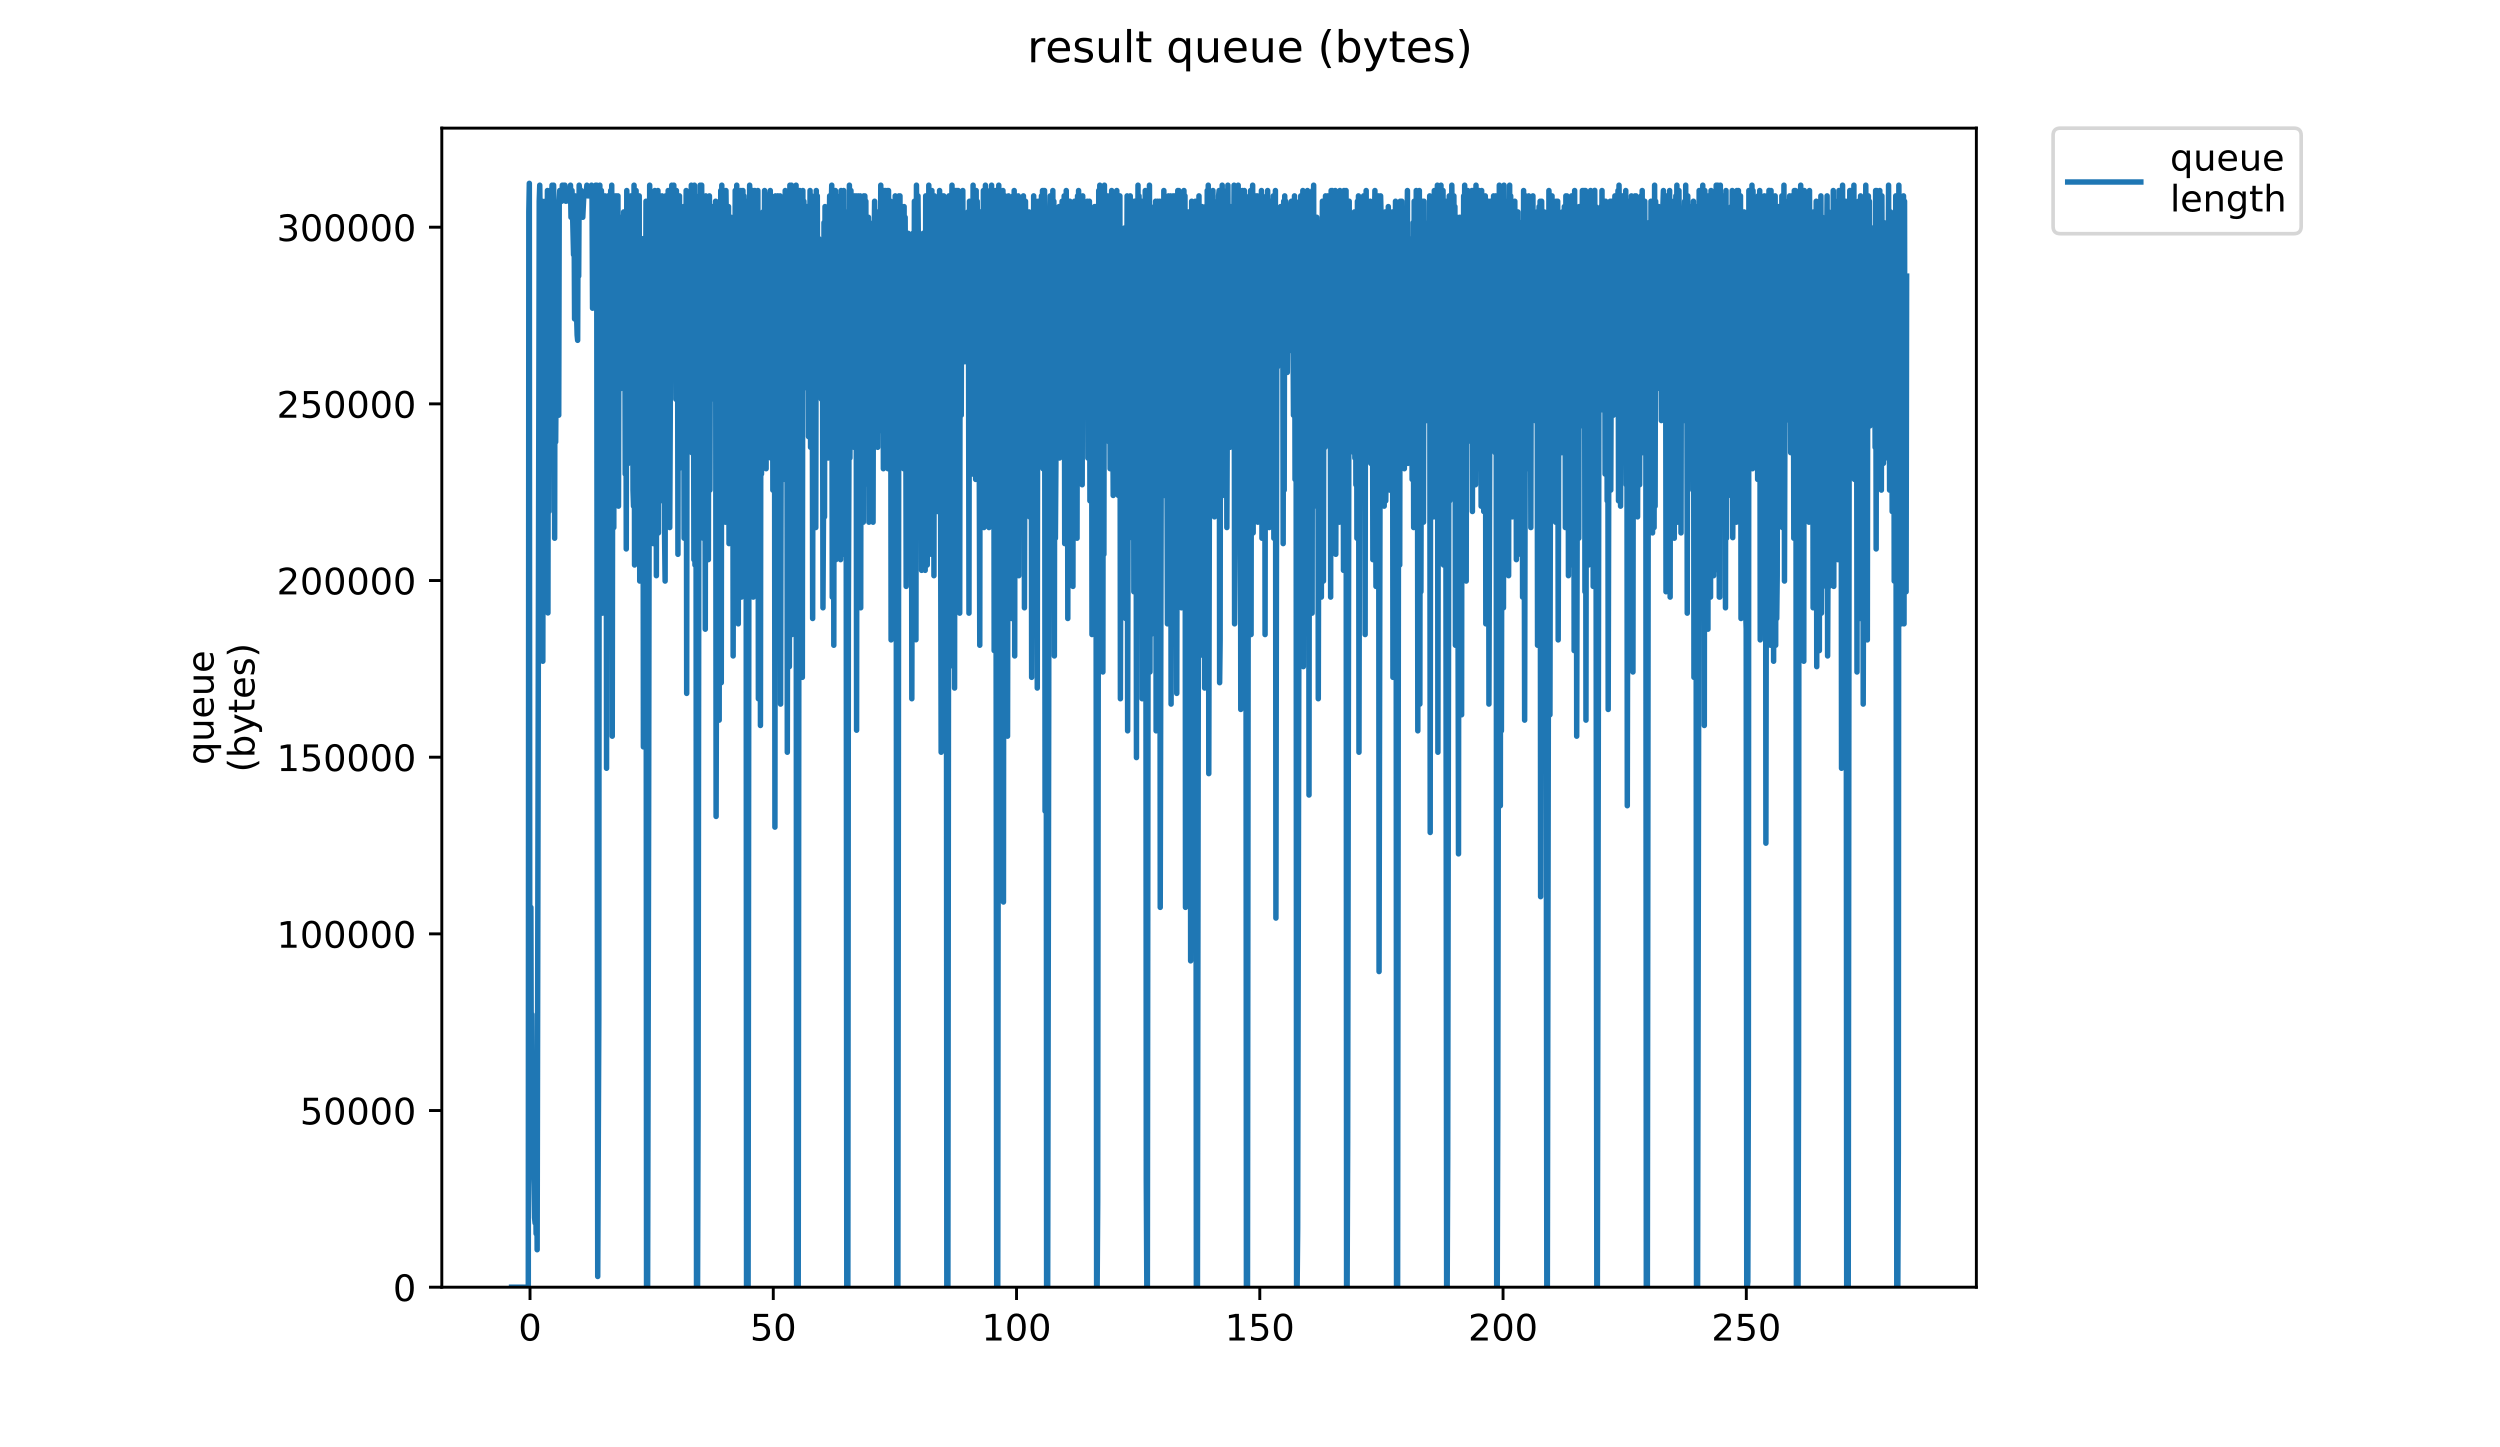 <?xml version="1.0" encoding="utf-8" standalone="no"?>
<!DOCTYPE svg PUBLIC "-//W3C//DTD SVG 1.1//EN"
  "http://www.w3.org/Graphics/SVG/1.1/DTD/svg11.dtd">
<!-- Created with matplotlib (https://matplotlib.org/) -->
<svg height="396pt" version="1.1" viewBox="0 0 684 396" width="684pt" xmlns="http://www.w3.org/2000/svg" xmlns:xlink="http://www.w3.org/1999/xlink">
 <defs>
  <style type="text/css">
*{stroke-linecap:butt;stroke-linejoin:round;}
  </style>
 </defs>
 <g id="figure_1">
  <g id="patch_1">
   <path d="M 0 396 
L 684 396 
L 684 0 
L 0 0 
z
" style="fill:#ffffff;"/>
  </g>
  <g id="axes_1">
   <g id="patch_2">
    <path d="M 120.879 352.174 
L 540.734 352.174 
L 540.734 35.062 
L 120.879 35.062 
z
" style="fill:#ffffff;"/>
   </g>
   <g id="matplotlib.axis_1">
    <g id="xtick_1">
     <g id="line2d_1">
      <defs>
       <path d="M 0 0 
L 0 3.5 
" id="m64c8d9433f" style="stroke:#000000;stroke-width:0.8;"/>
      </defs>
      <g>
       <use style="stroke:#000000;stroke-width:0.8;" x="145.013" xlink:href="#m64c8d9433f" y="352.174"/>
      </g>
     </g>
     <g id="text_1">
      <!-- 0 -->
      <defs>
       <path d="M 31.781 66.406 
Q 24.172 66.406 20.328 58.906 
Q 16.5 51.422 16.5 36.375 
Q 16.5 21.391 20.328 13.891 
Q 24.172 6.391 31.781 6.391 
Q 39.453 6.391 43.281 13.891 
Q 47.125 21.391 47.125 36.375 
Q 47.125 51.422 43.281 58.906 
Q 39.453 66.406 31.781 66.406 
z
M 31.781 74.219 
Q 44.047 74.219 50.516 64.516 
Q 56.984 54.828 56.984 36.375 
Q 56.984 17.969 50.516 8.266 
Q 44.047 -1.422 31.781 -1.422 
Q 19.531 -1.422 13.062 8.266 
Q 6.594 17.969 6.594 36.375 
Q 6.594 54.828 13.062 64.516 
Q 19.531 74.219 31.781 74.219 
z
" id="DejaVuSans-48"/>
      </defs>
      <g transform="translate(141.832 366.773)scale(0.1 -0.1)">
       <use xlink:href="#DejaVuSans-48"/>
      </g>
     </g>
    </g>
    <g id="xtick_2">
     <g id="line2d_2">
      <g>
       <use style="stroke:#000000;stroke-width:0.8;" x="211.569" xlink:href="#m64c8d9433f" y="352.174"/>
      </g>
     </g>
     <g id="text_2">
      <!-- 50 -->
      <defs>
       <path d="M 10.797 72.906 
L 49.516 72.906 
L 49.516 64.594 
L 19.828 64.594 
L 19.828 46.734 
Q 21.969 47.469 24.109 47.828 
Q 26.266 48.188 28.422 48.188 
Q 40.625 48.188 47.75 41.5 
Q 54.891 34.812 54.891 23.391 
Q 54.891 11.625 47.562 5.094 
Q 40.234 -1.422 26.906 -1.422 
Q 22.312 -1.422 17.547 -0.641 
Q 12.797 0.141 7.719 1.703 
L 7.719 11.625 
Q 12.109 9.234 16.797 8.062 
Q 21.484 6.891 26.703 6.891 
Q 35.156 6.891 40.078 11.328 
Q 45.016 15.766 45.016 23.391 
Q 45.016 31 40.078 35.438 
Q 35.156 39.891 26.703 39.891 
Q 22.75 39.891 18.812 39.016 
Q 14.891 38.141 10.797 36.281 
z
" id="DejaVuSans-53"/>
      </defs>
      <g transform="translate(205.206 366.773)scale(0.1 -0.1)">
       <use xlink:href="#DejaVuSans-53"/>
       <use x="63.623" xlink:href="#DejaVuSans-48"/>
      </g>
     </g>
    </g>
    <g id="xtick_3">
     <g id="line2d_3">
      <g>
       <use style="stroke:#000000;stroke-width:0.8;" x="278.124" xlink:href="#m64c8d9433f" y="352.174"/>
      </g>
     </g>
     <g id="text_3">
      <!-- 100 -->
      <defs>
       <path d="M 12.406 8.297 
L 28.516 8.297 
L 28.516 63.922 
L 10.984 60.406 
L 10.984 69.391 
L 28.422 72.906 
L 38.281 72.906 
L 38.281 8.297 
L 54.391 8.297 
L 54.391 0 
L 12.406 0 
z
" id="DejaVuSans-49"/>
      </defs>
      <g transform="translate(268.58 366.773)scale(0.1 -0.1)">
       <use xlink:href="#DejaVuSans-49"/>
       <use x="63.623" xlink:href="#DejaVuSans-48"/>
       <use x="127.246" xlink:href="#DejaVuSans-48"/>
      </g>
     </g>
    </g>
    <g id="xtick_4">
     <g id="line2d_4">
      <g>
       <use style="stroke:#000000;stroke-width:0.8;" x="344.68" xlink:href="#m64c8d9433f" y="352.174"/>
      </g>
     </g>
     <g id="text_4">
      <!-- 150 -->
      <g transform="translate(335.136 366.773)scale(0.1 -0.1)">
       <use xlink:href="#DejaVuSans-49"/>
       <use x="63.623" xlink:href="#DejaVuSans-53"/>
       <use x="127.246" xlink:href="#DejaVuSans-48"/>
      </g>
     </g>
    </g>
    <g id="xtick_5">
     <g id="line2d_5">
      <g>
       <use style="stroke:#000000;stroke-width:0.8;" x="411.235" xlink:href="#m64c8d9433f" y="352.174"/>
      </g>
     </g>
     <g id="text_5">
      <!-- 200 -->
      <defs>
       <path d="M 19.188 8.297 
L 53.609 8.297 
L 53.609 0 
L 7.328 0 
L 7.328 8.297 
Q 12.938 14.109 22.625 23.891 
Q 32.328 33.688 34.812 36.531 
Q 39.547 41.844 41.422 45.531 
Q 43.312 49.219 43.312 52.781 
Q 43.312 58.594 39.234 62.25 
Q 35.156 65.922 28.609 65.922 
Q 23.969 65.922 18.812 64.312 
Q 13.672 62.703 7.812 59.422 
L 7.812 69.391 
Q 13.766 71.781 18.938 73 
Q 24.125 74.219 28.422 74.219 
Q 39.75 74.219 46.484 68.547 
Q 53.219 62.891 53.219 53.422 
Q 53.219 48.922 51.531 44.891 
Q 49.859 40.875 45.406 35.406 
Q 44.188 33.984 37.641 27.219 
Q 31.109 20.453 19.188 8.297 
z
" id="DejaVuSans-50"/>
      </defs>
      <g transform="translate(401.692 366.773)scale(0.1 -0.1)">
       <use xlink:href="#DejaVuSans-50"/>
       <use x="63.623" xlink:href="#DejaVuSans-48"/>
       <use x="127.246" xlink:href="#DejaVuSans-48"/>
      </g>
     </g>
    </g>
    <g id="xtick_6">
     <g id="line2d_6">
      <g>
       <use style="stroke:#000000;stroke-width:0.8;" x="477.791" xlink:href="#m64c8d9433f" y="352.174"/>
      </g>
     </g>
     <g id="text_6">
      <!-- 250 -->
      <g transform="translate(468.247 366.773)scale(0.1 -0.1)">
       <use xlink:href="#DejaVuSans-50"/>
       <use x="63.623" xlink:href="#DejaVuSans-53"/>
       <use x="127.246" xlink:href="#DejaVuSans-48"/>
      </g>
     </g>
    </g>
   </g>
   <g id="matplotlib.axis_2">
    <g id="ytick_1">
     <g id="line2d_7">
      <defs>
       <path d="M 0 0 
L -3.5 0 
" id="m0367a4eefb" style="stroke:#000000;stroke-width:0.8;"/>
      </defs>
      <g>
       <use style="stroke:#000000;stroke-width:0.8;" x="120.879" xlink:href="#m0367a4eefb" y="352.174"/>
      </g>
     </g>
     <g id="text_7">
      <!-- 0 -->
      <g transform="translate(107.516 355.973)scale(0.1 -0.1)">
       <use xlink:href="#DejaVuSans-48"/>
      </g>
     </g>
    </g>
    <g id="ytick_2">
     <g id="line2d_8">
      <g>
       <use style="stroke:#000000;stroke-width:0.8;" x="120.879" xlink:href="#m0367a4eefb" y="303.838"/>
      </g>
     </g>
     <g id="text_8">
      <!-- 50000 -->
      <g transform="translate(82.066 307.637)scale(0.1 -0.1)">
       <use xlink:href="#DejaVuSans-53"/>
       <use x="63.623" xlink:href="#DejaVuSans-48"/>
       <use x="127.246" xlink:href="#DejaVuSans-48"/>
       <use x="190.869" xlink:href="#DejaVuSans-48"/>
       <use x="254.492" xlink:href="#DejaVuSans-48"/>
      </g>
     </g>
    </g>
    <g id="ytick_3">
     <g id="line2d_9">
      <g>
       <use style="stroke:#000000;stroke-width:0.8;" x="120.879" xlink:href="#m0367a4eefb" y="255.502"/>
      </g>
     </g>
     <g id="text_9">
      <!-- 100000 -->
      <g transform="translate(75.704 259.301)scale(0.1 -0.1)">
       <use xlink:href="#DejaVuSans-49"/>
       <use x="63.623" xlink:href="#DejaVuSans-48"/>
       <use x="127.246" xlink:href="#DejaVuSans-48"/>
       <use x="190.869" xlink:href="#DejaVuSans-48"/>
       <use x="254.492" xlink:href="#DejaVuSans-48"/>
       <use x="318.115" xlink:href="#DejaVuSans-48"/>
      </g>
     </g>
    </g>
    <g id="ytick_4">
     <g id="line2d_10">
      <g>
       <use style="stroke:#000000;stroke-width:0.8;" x="120.879" xlink:href="#m0367a4eefb" y="207.165"/>
      </g>
     </g>
     <g id="text_10">
      <!-- 150000 -->
      <g transform="translate(75.704 210.964)scale(0.1 -0.1)">
       <use xlink:href="#DejaVuSans-49"/>
       <use x="63.623" xlink:href="#DejaVuSans-53"/>
       <use x="127.246" xlink:href="#DejaVuSans-48"/>
       <use x="190.869" xlink:href="#DejaVuSans-48"/>
       <use x="254.492" xlink:href="#DejaVuSans-48"/>
       <use x="318.115" xlink:href="#DejaVuSans-48"/>
      </g>
     </g>
    </g>
    <g id="ytick_5">
     <g id="line2d_11">
      <g>
       <use style="stroke:#000000;stroke-width:0.8;" x="120.879" xlink:href="#m0367a4eefb" y="158.829"/>
      </g>
     </g>
     <g id="text_11">
      <!-- 200000 -->
      <g transform="translate(75.704 162.628)scale(0.1 -0.1)">
       <use xlink:href="#DejaVuSans-50"/>
       <use x="63.623" xlink:href="#DejaVuSans-48"/>
       <use x="127.246" xlink:href="#DejaVuSans-48"/>
       <use x="190.869" xlink:href="#DejaVuSans-48"/>
       <use x="254.492" xlink:href="#DejaVuSans-48"/>
       <use x="318.115" xlink:href="#DejaVuSans-48"/>
      </g>
     </g>
    </g>
    <g id="ytick_6">
     <g id="line2d_12">
      <g>
       <use style="stroke:#000000;stroke-width:0.8;" x="120.879" xlink:href="#m0367a4eefb" y="110.493"/>
      </g>
     </g>
     <g id="text_12">
      <!-- 250000 -->
      <g transform="translate(75.704 114.292)scale(0.1 -0.1)">
       <use xlink:href="#DejaVuSans-50"/>
       <use x="63.623" xlink:href="#DejaVuSans-53"/>
       <use x="127.246" xlink:href="#DejaVuSans-48"/>
       <use x="190.869" xlink:href="#DejaVuSans-48"/>
       <use x="254.492" xlink:href="#DejaVuSans-48"/>
       <use x="318.115" xlink:href="#DejaVuSans-48"/>
      </g>
     </g>
    </g>
    <g id="ytick_7">
     <g id="line2d_13">
      <g>
       <use style="stroke:#000000;stroke-width:0.8;" x="120.879" xlink:href="#m0367a4eefb" y="62.156"/>
      </g>
     </g>
     <g id="text_13">
      <!-- 300000 -->
      <defs>
       <path d="M 40.578 39.312 
Q 47.656 37.797 51.625 33 
Q 55.609 28.219 55.609 21.188 
Q 55.609 10.406 48.188 4.484 
Q 40.766 -1.422 27.094 -1.422 
Q 22.516 -1.422 17.656 -0.516 
Q 12.797 0.391 7.625 2.203 
L 7.625 11.719 
Q 11.719 9.328 16.594 8.109 
Q 21.484 6.891 26.812 6.891 
Q 36.078 6.891 40.938 10.547 
Q 45.797 14.203 45.797 21.188 
Q 45.797 27.641 41.281 31.266 
Q 36.766 34.906 28.719 34.906 
L 20.219 34.906 
L 20.219 43.016 
L 29.109 43.016 
Q 36.375 43.016 40.234 45.922 
Q 44.094 48.828 44.094 54.297 
Q 44.094 59.906 40.109 62.906 
Q 36.141 65.922 28.719 65.922 
Q 24.656 65.922 20.016 65.031 
Q 15.375 64.156 9.812 62.312 
L 9.812 71.094 
Q 15.438 72.656 20.344 73.438 
Q 25.25 74.219 29.594 74.219 
Q 40.828 74.219 47.359 69.109 
Q 53.906 64.016 53.906 55.328 
Q 53.906 49.266 50.438 45.094 
Q 46.969 40.922 40.578 39.312 
z
" id="DejaVuSans-51"/>
      </defs>
      <g transform="translate(75.704 65.955)scale(0.1 -0.1)">
       <use xlink:href="#DejaVuSans-51"/>
       <use x="63.623" xlink:href="#DejaVuSans-48"/>
       <use x="127.246" xlink:href="#DejaVuSans-48"/>
       <use x="190.869" xlink:href="#DejaVuSans-48"/>
       <use x="254.492" xlink:href="#DejaVuSans-48"/>
       <use x="318.115" xlink:href="#DejaVuSans-48"/>
      </g>
     </g>
    </g>
    <g id="text_14">
     <!-- queue -->
     <defs>
      <path d="M 14.797 27.297 
Q 14.797 17.391 18.875 11.75 
Q 22.953 6.109 30.078 6.109 
Q 37.203 6.109 41.297 11.75 
Q 45.406 17.391 45.406 27.297 
Q 45.406 37.203 41.297 42.844 
Q 37.203 48.484 30.078 48.484 
Q 22.953 48.484 18.875 42.844 
Q 14.797 37.203 14.797 27.297 
z
M 45.406 8.203 
Q 42.578 3.328 38.25 0.953 
Q 33.938 -1.422 27.875 -1.422 
Q 17.969 -1.422 11.734 6.484 
Q 5.516 14.406 5.516 27.297 
Q 5.516 40.188 11.734 48.094 
Q 17.969 56 27.875 56 
Q 33.938 56 38.25 53.625 
Q 42.578 51.266 45.406 46.391 
L 45.406 54.688 
L 54.391 54.688 
L 54.391 -20.797 
L 45.406 -20.797 
z
" id="DejaVuSans-113"/>
      <path d="M 8.5 21.578 
L 8.5 54.688 
L 17.484 54.688 
L 17.484 21.922 
Q 17.484 14.156 20.5 10.266 
Q 23.531 6.391 29.594 6.391 
Q 36.859 6.391 41.078 11.031 
Q 45.312 15.672 45.312 23.688 
L 45.312 54.688 
L 54.297 54.688 
L 54.297 0 
L 45.312 0 
L 45.312 8.406 
Q 42.047 3.422 37.719 1 
Q 33.406 -1.422 27.688 -1.422 
Q 18.266 -1.422 13.375 4.438 
Q 8.5 10.297 8.5 21.578 
z
M 31.109 56 
z
" id="DejaVuSans-117"/>
      <path d="M 56.203 29.594 
L 56.203 25.203 
L 14.891 25.203 
Q 15.484 15.922 20.484 11.062 
Q 25.484 6.203 34.422 6.203 
Q 39.594 6.203 44.453 7.469 
Q 49.312 8.734 54.109 11.281 
L 54.109 2.781 
Q 49.266 0.734 44.188 -0.344 
Q 39.109 -1.422 33.891 -1.422 
Q 20.797 -1.422 13.156 6.188 
Q 5.516 13.812 5.516 26.812 
Q 5.516 40.234 12.766 48.109 
Q 20.016 56 32.328 56 
Q 43.359 56 49.781 48.891 
Q 56.203 41.797 56.203 29.594 
z
M 47.219 32.234 
Q 47.125 39.594 43.094 43.984 
Q 39.062 48.391 32.422 48.391 
Q 24.906 48.391 20.391 44.141 
Q 15.875 39.891 15.188 32.172 
z
" id="DejaVuSans-101"/>
     </defs>
     <g transform="translate(58.426 209.283)rotate(-90)scale(0.1 -0.1)">
      <use xlink:href="#DejaVuSans-113"/>
      <use x="63.477" xlink:href="#DejaVuSans-117"/>
      <use x="126.855" xlink:href="#DejaVuSans-101"/>
      <use x="188.379" xlink:href="#DejaVuSans-117"/>
      <use x="251.758" xlink:href="#DejaVuSans-101"/>
     </g>
     <!-- (bytes) -->
     <defs>
      <path d="M 31 75.875 
Q 24.469 64.656 21.281 53.656 
Q 18.109 42.672 18.109 31.391 
Q 18.109 20.125 21.312 9.062 
Q 24.516 -2 31 -13.188 
L 23.188 -13.188 
Q 15.875 -1.703 12.234 9.375 
Q 8.594 20.453 8.594 31.391 
Q 8.594 42.281 12.203 53.312 
Q 15.828 64.359 23.188 75.875 
z
" id="DejaVuSans-40"/>
      <path d="M 48.688 27.297 
Q 48.688 37.203 44.609 42.844 
Q 40.531 48.484 33.406 48.484 
Q 26.266 48.484 22.188 42.844 
Q 18.109 37.203 18.109 27.297 
Q 18.109 17.391 22.188 11.75 
Q 26.266 6.109 33.406 6.109 
Q 40.531 6.109 44.609 11.75 
Q 48.688 17.391 48.688 27.297 
z
M 18.109 46.391 
Q 20.953 51.266 25.266 53.625 
Q 29.594 56 35.594 56 
Q 45.562 56 51.781 48.094 
Q 58.016 40.188 58.016 27.297 
Q 58.016 14.406 51.781 6.484 
Q 45.562 -1.422 35.594 -1.422 
Q 29.594 -1.422 25.266 0.953 
Q 20.953 3.328 18.109 8.203 
L 18.109 0 
L 9.078 0 
L 9.078 75.984 
L 18.109 75.984 
z
" id="DejaVuSans-98"/>
      <path d="M 32.172 -5.078 
Q 28.375 -14.844 24.75 -17.812 
Q 21.141 -20.797 15.094 -20.797 
L 7.906 -20.797 
L 7.906 -13.281 
L 13.188 -13.281 
Q 16.891 -13.281 18.938 -11.516 
Q 21 -9.766 23.484 -3.219 
L 25.094 0.875 
L 2.984 54.688 
L 12.5 54.688 
L 29.594 11.922 
L 46.688 54.688 
L 56.203 54.688 
z
" id="DejaVuSans-121"/>
      <path d="M 18.312 70.219 
L 18.312 54.688 
L 36.812 54.688 
L 36.812 47.703 
L 18.312 47.703 
L 18.312 18.016 
Q 18.312 11.328 20.141 9.422 
Q 21.969 7.516 27.594 7.516 
L 36.812 7.516 
L 36.812 0 
L 27.594 0 
Q 17.188 0 13.234 3.875 
Q 9.281 7.766 9.281 18.016 
L 9.281 47.703 
L 2.688 47.703 
L 2.688 54.688 
L 9.281 54.688 
L 9.281 70.219 
z
" id="DejaVuSans-116"/>
      <path d="M 44.281 53.078 
L 44.281 44.578 
Q 40.484 46.531 36.375 47.5 
Q 32.281 48.484 27.875 48.484 
Q 21.188 48.484 17.844 46.438 
Q 14.5 44.391 14.5 40.281 
Q 14.5 37.156 16.891 35.375 
Q 19.281 33.594 26.516 31.984 
L 29.594 31.297 
Q 39.156 29.25 43.188 25.516 
Q 47.219 21.781 47.219 15.094 
Q 47.219 7.469 41.188 3.016 
Q 35.156 -1.422 24.609 -1.422 
Q 20.219 -1.422 15.453 -0.562 
Q 10.688 0.297 5.422 2 
L 5.422 11.281 
Q 10.406 8.688 15.234 7.391 
Q 20.062 6.109 24.812 6.109 
Q 31.156 6.109 34.562 8.281 
Q 37.984 10.453 37.984 14.406 
Q 37.984 18.062 35.516 20.016 
Q 33.062 21.969 24.703 23.781 
L 21.578 24.516 
Q 13.234 26.266 9.516 29.906 
Q 5.812 33.547 5.812 39.891 
Q 5.812 47.609 11.281 51.797 
Q 16.75 56 26.812 56 
Q 31.781 56 36.172 55.266 
Q 40.578 54.547 44.281 53.078 
z
" id="DejaVuSans-115"/>
      <path d="M 8.016 75.875 
L 15.828 75.875 
Q 23.141 64.359 26.781 53.312 
Q 30.422 42.281 30.422 31.391 
Q 30.422 20.453 26.781 9.375 
Q 23.141 -1.703 15.828 -13.188 
L 8.016 -13.188 
Q 14.5 -2 17.703 9.062 
Q 20.906 20.125 20.906 31.391 
Q 20.906 42.672 17.703 53.656 
Q 14.5 64.656 8.016 75.875 
z
" id="DejaVuSans-41"/>
     </defs>
     <g transform="translate(69.624 211.295)rotate(-90)scale(0.1 -0.1)">
      <use xlink:href="#DejaVuSans-40"/>
      <use x="39.014" xlink:href="#DejaVuSans-98"/>
      <use x="102.49" xlink:href="#DejaVuSans-121"/>
      <use x="161.67" xlink:href="#DejaVuSans-116"/>
      <use x="200.879" xlink:href="#DejaVuSans-101"/>
      <use x="262.402" xlink:href="#DejaVuSans-115"/>
      <use x="314.502" xlink:href="#DejaVuSans-41"/>
     </g>
    </g>
   </g>
   <g id="line2d_14">
    <path clip-path="url(#p4ca22a4eb6)" d="M 139.963 352.174 
L 144.542 352.174 
L 144.684 57.986 
L 144.824 50.163 
L 144.964 308.265 
L 145.105 319.974 
L 145.246 248.257 
L 145.387 303.875 
L 145.528 277.529 
L 145.669 309.729 
L 146.108 324.365 
L 146.256 333.147 
L 146.401 334.611 
L 146.544 327.293 
L 146.684 337.538 
L 146.825 303.875 
L 146.965 341.929 
L 147.532 55.059 
L 147.672 50.668 
L 147.814 62.377 
L 147.954 166.294 
L 148.094 68.231 
L 148.234 142.876 
L 148.375 55.059 
L 148.517 180.917 
L 148.657 87.258 
L 148.938 122.385 
L 149.218 55.059 
L 149.358 91.649 
L 149.498 55.059 
L 149.638 82.867 
L 149.778 52.131 
L 149.918 167.694 
L 150.058 63.84 
L 150.198 139.949 
L 150.339 55.059 
L 150.479 52.131 
L 150.76 52.131 
L 150.9 55.059 
L 151.04 50.668 
L 151.181 55.059 
L 151.322 55.059 
L 151.462 50.668 
L 151.606 60.913 
L 151.746 147.259 
L 151.886 66.768 
L 152.026 120.922 
L 152.445 65.232 
L 152.587 90.186 
L 152.727 56.522 
L 152.867 113.602 
L 153.007 55.059 
L 153.146 52.131 
L 153.286 55.059 
L 153.426 52.131 
L 153.565 55.059 
L 153.705 55.059 
L 153.848 50.668 
L 154.128 53.595 
L 154.267 50.668 
L 154.547 50.668 
L 154.826 55.059 
L 154.965 52.131 
L 155.386 52.131 
L 155.665 55.059 
L 155.805 53.595 
L 155.945 55.059 
L 156.084 50.668 
L 156.224 59.449 
L 156.505 52.131 
L 156.924 69.695 
L 157.064 57.986 
L 157.204 87.258 
L 157.343 53.595 
L 157.623 81.404 
L 157.904 91.649 
L 158.044 93.113 
L 158.184 53.595 
L 158.324 75.549 
L 158.464 50.668 
L 158.604 52.131 
L 158.744 55.059 
L 158.884 55.059 
L 159.024 52.131 
L 159.165 56.522 
L 159.307 53.595 
L 159.447 59.449 
L 159.727 53.595 
L 160.287 53.595 
L 160.568 50.668 
L 160.85 53.595 
L 161.274 53.595 
L 161.415 52.131 
L 161.556 53.595 
L 161.838 50.668 
L 161.979 53.595 
L 162.121 84.331 
L 162.262 52.131 
L 162.402 53.595 
L 162.543 52.131 
L 162.684 53.595 
L 162.966 50.668 
L 163.106 56.522 
L 163.249 50.668 
L 163.536 349.247 
L 163.833 278.993 
L 163.974 56.522 
L 164.115 50.668 
L 164.256 164.83 
L 164.539 52.131 
L 164.68 56.522 
L 164.821 167.758 
L 164.962 66.768 
L 165.103 123.849 
L 165.528 53.595 
L 165.67 115.067 
L 165.811 55.059 
L 165.951 210.203 
L 166.093 66.768 
L 166.233 85.795 
L 166.374 53.595 
L 166.517 141.412 
L 166.658 68.231 
L 166.799 119.458 
L 167.084 52.131 
L 167.226 147.259 
L 167.369 50.668 
L 167.511 201.421 
L 167.653 96.04 
L 167.794 109.213 
L 167.936 144.34 
L 168.076 63.84 
L 168.218 110.676 
L 168.358 53.595 
L 168.502 123.849 
L 168.644 53.595 
L 168.927 85.795 
L 169.071 53.595 
L 169.214 138.485 
L 169.356 78.477 
L 169.639 101.895 
L 169.782 66.768 
L 169.925 106.285 
L 170.066 59.449 
L 170.351 65.304 
L 170.493 103.358 
L 170.634 57.986 
L 170.777 101.895 
L 170.918 65.304 
L 171.061 129.703 
L 171.202 57.986 
L 171.344 150.194 
L 171.485 52.131 
L 171.926 126.776 
L 172.066 59.449 
L 172.207 85.795 
L 172.347 55.059 
L 172.488 116.531 
L 172.63 53.595 
L 172.771 63.84 
L 172.911 103.358 
L 173.052 78.477 
L 173.192 134.094 
L 173.333 138.485 
L 173.473 50.668 
L 173.613 154.585 
L 173.754 53.595 
L 173.896 101.895 
L 174.037 52.131 
L 174.178 112.14 
L 174.318 53.595 
L 174.459 151.658 
L 174.603 65.304 
L 174.746 116.531 
L 174.887 53.595 
L 175.031 158.976 
L 175.175 77.013 
L 175.322 135.558 
L 175.606 68.231 
L 175.749 90.186 
L 175.891 65.304 
L 176.032 204.348 
L 176.173 78.477 
L 176.316 109.213 
L 176.458 107.749 
L 176.6 103.358 
L 176.744 55.059 
L 176.892 352.174 
L 177.187 352.174 
L 177.469 221.912 
L 177.752 50.668 
L 177.893 91.649 
L 178.034 93.113 
L 178.174 85.795 
L 178.457 53.595 
L 178.597 74.086 
L 178.738 148.73 
L 178.878 57.986 
L 179.02 138.485 
L 179.163 52.131 
L 179.303 107.749 
L 179.444 60.913 
L 179.584 157.512 
L 179.725 55.059 
L 179.866 144.34 
L 180.006 52.131 
L 180.147 145.803 
L 180.288 53.595 
L 180.428 97.504 
L 180.569 53.595 
L 180.71 123.849 
L 180.851 56.522 
L 180.992 93.113 
L 181.132 53.595 
L 181.272 137.021 
L 181.412 63.84 
L 181.552 137.021 
L 181.692 79.944 
L 181.835 147.259 
L 181.975 158.976 
L 182.115 53.595 
L 182.256 141.412 
L 182.396 55.059 
L 182.536 100.431 
L 182.815 52.131 
L 182.955 142.876 
L 183.095 65.304 
L 183.238 144.34 
L 183.378 115.067 
L 183.517 59.449 
L 183.657 87.258 
L 183.797 50.668 
L 183.937 90.186 
L 184.077 56.522 
L 184.217 79.944 
L 184.357 50.668 
L 184.498 101.895 
L 184.778 56.522 
L 184.918 109.213 
L 185.058 52.131 
L 185.201 91.649 
L 185.342 55.059 
L 185.482 151.658 
L 185.622 55.059 
L 185.764 128.24 
L 185.906 53.595 
L 186.047 100.431 
L 186.188 56.522 
L 186.329 97.504 
L 186.469 59.449 
L 186.609 96.04 
L 186.75 60.913 
L 186.89 113.602 
L 187.031 56.522 
L 187.171 147.259 
L 187.311 71.158 
L 187.593 116.531 
L 187.734 52.131 
L 187.875 189.712 
L 188.015 53.595 
L 188.156 117.994 
L 188.296 53.595 
L 188.436 90.186 
L 188.577 53.595 
L 188.718 119.458 
L 188.858 66.768 
L 188.999 87.258 
L 189.142 50.668 
L 189.282 123.849 
L 189.423 52.131 
L 189.564 100.431 
L 189.706 81.404 
L 189.85 153.121 
L 189.994 50.668 
L 190.139 154.585 
L 190.28 53.595 
L 190.423 100.431 
L 190.565 352.174 
L 190.851 352.174 
L 190.993 305.338 
L 191.274 79.944 
L 191.414 90.186 
L 191.555 50.668 
L 191.837 110.676 
L 191.978 50.668 
L 192.119 106.285 
L 192.26 72.622 
L 192.4 147.259 
L 192.544 116.531 
L 192.685 119.458 
L 192.826 84.331 
L 192.966 172.148 
L 193.106 53.595 
L 193.247 109.213 
L 193.388 57.986 
L 193.529 91.649 
L 193.67 56.522 
L 193.81 153.121 
L 193.95 63.84 
L 194.091 53.595 
L 194.232 134.094 
L 194.372 74.086 
L 194.655 109.213 
L 194.938 56.522 
L 195.079 91.649 
L 195.22 59.449 
L 195.36 109.213 
L 195.501 69.695 
L 195.642 71.158 
L 195.784 55.059 
L 195.925 223.375 
L 196.347 57.986 
L 196.489 104.822 
L 196.629 57.986 
L 196.77 197.03 
L 196.91 55.059 
L 197.057 128.24 
L 197.197 52.131 
L 197.341 186.785 
L 197.483 50.668 
L 197.626 68.231 
L 197.768 56.522 
L 197.909 129.703 
L 198.05 57.986 
L 198.19 82.867 
L 198.332 87.258 
L 198.474 142.876 
L 198.615 52.131 
L 198.897 74.086 
L 199.038 103.358 
L 199.178 94.576 
L 199.318 56.522 
L 199.459 148.73 
L 199.741 68.231 
L 199.881 96.04 
L 200.022 59.449 
L 200.162 106.285 
L 200.302 60.913 
L 200.444 60.913 
L 200.586 179.467 
L 200.867 60.913 
L 201.008 160.439 
L 201.15 52.131 
L 201.29 55.059 
L 201.43 81.404 
L 201.571 50.668 
L 201.713 158.976 
L 201.854 55.059 
L 201.995 170.685 
L 202.276 53.595 
L 202.417 91.649 
L 202.558 57.986 
L 202.7 52.131 
L 202.841 163.367 
L 202.981 85.795 
L 203.125 77.013 
L 203.265 52.131 
L 203.407 125.312 
L 203.547 53.595 
L 203.69 150.194 
L 203.831 55.059 
L 203.972 147.259 
L 204.112 55.059 
L 204.253 352.174 
L 204.679 352.174 
L 204.961 85.795 
L 205.102 50.668 
L 205.243 55.059 
L 205.384 107.749 
L 205.524 57.986 
L 205.665 55.059 
L 205.806 132.631 
L 205.946 52.131 
L 206.087 163.367 
L 206.227 79.944 
L 206.37 126.776 
L 206.51 52.131 
L 206.65 113.602 
L 206.79 55.059 
L 206.93 126.776 
L 207.07 53.595 
L 207.21 117.994 
L 207.351 52.131 
L 207.492 191.176 
L 207.632 82.867 
L 207.916 59.449 
L 208.057 198.494 
L 208.199 69.695 
L 208.34 129.703 
L 208.481 63.84 
L 208.621 78.477 
L 208.762 57.986 
L 208.904 122.385 
L 209.185 52.131 
L 209.326 123.849 
L 209.467 63.84 
L 209.607 128.24 
L 209.749 65.304 
L 209.893 82.867 
L 210.037 55.059 
L 210.182 122.385 
L 210.608 53.595 
L 210.749 52.131 
L 210.891 125.312 
L 211.032 53.595 
L 211.173 116.531 
L 211.314 56.522 
L 211.454 134.094 
L 211.595 129.703 
L 211.734 66.768 
L 211.875 57.986 
L 212.016 226.303 
L 212.157 53.595 
L 212.439 116.531 
L 212.579 97.504 
L 212.72 53.595 
L 212.861 53.595 
L 213.002 178.003 
L 213.143 85.795 
L 213.284 77.013 
L 213.426 53.595 
L 213.567 192.639 
L 213.849 60.913 
L 213.989 55.059 
L 214.13 112.14 
L 214.272 62.377 
L 214.413 68.231 
L 214.555 62.377 
L 214.697 131.167 
L 214.839 52.131 
L 215.122 104.822 
L 215.265 55.059 
L 215.408 205.812 
L 215.552 125.312 
L 215.692 115.067 
L 215.833 69.695 
L 215.973 182.394 
L 216.114 50.668 
L 216.254 163.367 
L 216.395 55.059 
L 216.536 50.668 
L 216.677 173.612 
L 216.817 75.549 
L 216.958 104.822 
L 217.099 57.986 
L 217.239 129.703 
L 217.38 68.231 
L 217.521 69.695 
L 217.661 91.649 
L 217.803 50.668 
L 217.95 352.174 
L 218.394 352.174 
L 218.676 56.522 
L 218.816 52.131 
L 218.956 125.312 
L 219.097 55.059 
L 219.237 116.531 
L 219.378 56.522 
L 219.52 185.321 
L 219.66 52.131 
L 219.801 97.504 
L 219.942 55.059 
L 220.082 71.158 
L 220.222 68.231 
L 220.363 96.04 
L 220.506 87.258 
L 220.789 56.522 
L 220.93 106.285 
L 221.071 57.986 
L 221.211 119.458 
L 221.352 59.449 
L 221.492 85.795 
L 221.632 52.131 
L 221.773 122.385 
L 221.918 112.14 
L 222.059 53.595 
L 222.2 63.84 
L 222.341 169.221 
L 222.483 56.522 
L 222.624 60.913 
L 222.766 110.676 
L 222.907 71.158 
L 223.049 84.331 
L 223.192 144.34 
L 223.333 52.131 
L 223.473 97.504 
L 223.614 53.595 
L 223.756 101.895 
L 223.897 65.304 
L 224.038 65.304 
L 224.178 96.04 
L 224.318 69.695 
L 224.459 94.576 
L 224.6 68.231 
L 224.74 109.213 
L 224.88 68.231 
L 225.02 79.944 
L 225.162 166.294 
L 225.303 141.412 
L 225.444 60.913 
L 225.585 141.412 
L 225.728 56.522 
L 225.868 75.549 
L 226.009 115.067 
L 226.289 74.086 
L 226.43 69.695 
L 226.573 125.312 
L 226.856 62.377 
L 226.997 53.595 
L 227.14 107.749 
L 227.282 90.186 
L 227.423 56.522 
L 227.565 50.668 
L 227.705 163.367 
L 227.847 56.522 
L 227.988 55.059 
L 228.129 176.539 
L 228.271 55.059 
L 228.416 101.895 
L 228.558 52.131 
L 228.701 153.121 
L 228.842 53.595 
L 228.987 141.412 
L 229.128 117.994 
L 229.271 56.522 
L 229.411 91.649 
L 229.552 71.158 
L 229.836 97.504 
L 229.976 153.121 
L 230.116 52.131 
L 230.398 117.994 
L 230.54 56.522 
L 230.684 151.658 
L 230.826 52.131 
L 230.967 100.431 
L 231.108 62.377 
L 231.249 132.631 
L 231.39 57.986 
L 231.532 151.658 
L 231.677 352.174 
L 231.973 352.174 
L 232.114 166.294 
L 232.255 129.703 
L 232.395 50.668 
L 232.535 125.312 
L 232.816 52.131 
L 233.097 100.431 
L 233.238 55.059 
L 233.378 106.285 
L 233.519 66.727 
L 233.659 122.385 
L 233.8 53.595 
L 234.081 113.602 
L 234.221 53.595 
L 234.362 199.788 
L 234.502 62.377 
L 234.643 91.649 
L 234.783 53.595 
L 234.924 164.83 
L 235.065 55.059 
L 235.205 123.849 
L 235.345 53.595 
L 235.487 166.294 
L 235.628 57.986 
L 235.769 96.04 
L 235.911 57.986 
L 236.051 141.412 
L 236.193 142.876 
L 236.335 53.595 
L 236.476 132.631 
L 236.617 53.595 
L 236.757 60.913 
L 236.898 55.059 
L 237.039 117.994 
L 237.179 72.622 
L 237.32 74.086 
L 237.461 109.213 
L 237.601 59.449 
L 237.742 142.876 
L 237.885 60.913 
L 238.026 63.84 
L 238.166 87.258 
L 238.306 68.231 
L 238.447 87.258 
L 238.588 81.404 
L 238.869 142.876 
L 239.01 79.944 
L 239.291 55.059 
L 239.571 85.795 
L 239.712 60.913 
L 239.854 98.967 
L 239.994 57.986 
L 240.134 122.385 
L 240.275 74.086 
L 240.417 117.994 
L 240.558 98.967 
L 240.698 59.449 
L 240.838 87.258 
L 240.978 50.668 
L 241.123 100.431 
L 241.264 52.131 
L 241.404 60.913 
L 241.545 53.595 
L 241.687 128.24 
L 241.828 52.131 
L 242.111 123.849 
L 242.252 52.131 
L 242.392 120.922 
L 242.534 56.522 
L 242.674 112.14 
L 242.814 52.131 
L 242.955 128.24 
L 243.097 52.131 
L 243.238 91.649 
L 243.378 55.059 
L 243.52 115.067 
L 243.66 55.059 
L 243.8 175.076 
L 243.941 56.522 
L 244.084 97.504 
L 244.226 79.944 
L 244.51 104.822 
L 244.651 57.986 
L 244.791 170.685 
L 244.934 53.595 
L 245.221 160.439 
L 245.366 352.174 
L 245.661 352.174 
L 245.948 53.595 
L 246.09 103.358 
L 246.231 53.595 
L 246.373 120.922 
L 246.513 63.84 
L 246.655 120.922 
L 246.797 56.522 
L 246.938 119.458 
L 247.081 65.304 
L 247.225 128.24 
L 247.366 56.522 
L 247.507 126.776 
L 247.648 59.449 
L 247.789 87.258 
L 247.929 160.439 
L 248.07 77.013 
L 248.211 82.867 
L 248.351 97.504 
L 248.491 63.84 
L 248.631 110.676 
L 248.772 65.304 
L 248.912 81.404 
L 249.053 69.695 
L 249.194 97.504 
L 249.335 72.622 
L 249.475 191.176 
L 249.756 63.84 
L 250.038 107.749 
L 250.179 55.059 
L 250.319 142.876 
L 250.46 55.059 
L 250.601 175.035 
L 250.741 50.668 
L 250.881 69.695 
L 251.022 110.676 
L 251.162 53.595 
L 251.584 107.749 
L 251.865 87.258 
L 252.005 68.231 
L 252.146 156.049 
L 252.427 68.231 
L 252.567 63.84 
L 252.707 79.944 
L 252.848 66.768 
L 252.988 74.086 
L 253.129 156.049 
L 253.27 53.595 
L 253.41 112.14 
L 253.551 62.377 
L 253.694 154.585 
L 253.836 57.986 
L 253.978 104.822 
L 254.12 50.668 
L 254.261 142.876 
L 254.542 53.595 
L 254.683 75.549 
L 254.824 151.658 
L 254.964 52.131 
L 255.105 94.576 
L 255.386 53.595 
L 255.526 157.512 
L 255.666 53.595 
L 255.807 106.285 
L 255.947 55.059 
L 256.228 91.649 
L 256.369 57.986 
L 256.51 139.949 
L 256.65 56.522 
L 256.79 55.059 
L 256.931 123.849 
L 257.071 52.131 
L 257.211 78.477 
L 257.496 205.812 
L 257.777 56.522 
L 257.917 53.595 
L 258.058 66.768 
L 258.198 53.595 
L 258.339 77.013 
L 258.481 79.944 
L 258.622 103.358 
L 258.763 63.84 
L 258.905 78.477 
L 259.048 352.174 
L 259.343 352.174 
L 259.625 53.595 
L 259.765 53.595 
L 259.905 113.602 
L 260.045 55.059 
L 260.185 68.231 
L 260.325 63.84 
L 260.466 50.668 
L 260.607 129.703 
L 260.747 53.595 
L 260.887 182.394 
L 261.028 56.522 
L 261.169 188.248 
L 261.309 52.131 
L 261.45 90.186 
L 261.59 52.131 
L 261.73 154.585 
L 261.871 52.131 
L 262.012 117.994 
L 262.152 52.131 
L 262.297 107.749 
L 262.437 53.595 
L 262.577 167.758 
L 262.717 53.595 
L 262.857 66.768 
L 262.999 113.602 
L 263.139 55.059 
L 263.28 65.304 
L 263.42 52.131 
L 263.56 84.331 
L 263.701 90.186 
L 263.844 72.622 
L 263.985 98.967 
L 264.128 78.477 
L 264.268 93.113 
L 264.41 87.258 
L 264.55 91.649 
L 264.83 57.986 
L 264.97 78.477 
L 265.11 167.758 
L 265.25 55.059 
L 265.39 101.895 
L 265.53 69.695 
L 265.671 79.944 
L 265.811 109.213 
L 265.952 57.986 
L 266.094 129.703 
L 266.234 50.668 
L 266.375 126.776 
L 266.515 52.131 
L 266.658 109.213 
L 266.801 60.913 
L 266.941 131.167 
L 267.082 52.131 
L 267.223 125.312 
L 267.363 55.059 
L 267.504 68.231 
L 267.644 107.749 
L 267.784 74.086 
L 268.065 176.539 
L 268.205 57.986 
L 268.346 62.377 
L 268.486 104.822 
L 268.626 60.913 
L 268.768 62.377 
L 268.909 131.167 
L 269.049 52.131 
L 269.189 144.34 
L 269.329 66.768 
L 269.469 134.094 
L 269.61 50.668 
L 269.75 132.631 
L 269.89 55.059 
L 270.031 91.649 
L 270.171 55.059 
L 270.311 132.631 
L 270.452 55.059 
L 270.592 144.34 
L 270.732 53.595 
L 270.875 52.131 
L 271.016 135.558 
L 271.157 56.522 
L 271.297 50.668 
L 271.437 135.558 
L 271.576 55.059 
L 271.719 139.949 
L 271.859 53.595 
L 272 178.003 
L 272.14 55.059 
L 272.281 119.458 
L 272.421 52.131 
L 272.701 352.174 
L 272.986 352.174 
L 273.265 50.668 
L 273.405 106.285 
L 273.546 56.522 
L 273.689 113.602 
L 273.834 62.377 
L 273.98 97.504 
L 274.125 57.986 
L 274.265 128.24 
L 274.405 52.131 
L 274.545 246.793 
L 274.684 72.622 
L 274.824 157.512 
L 274.964 53.595 
L 275.104 131.167 
L 275.244 55.018 
L 275.383 179.467 
L 275.523 63.84 
L 275.662 201.421 
L 275.941 53.595 
L 276.081 126.776 
L 276.221 55.059 
L 276.361 96.04 
L 276.501 65.304 
L 276.64 88.722 
L 276.78 169.221 
L 276.919 68.231 
L 277.06 84.331 
L 277.2 53.595 
L 277.34 144.34 
L 277.48 52.131 
L 277.62 179.467 
L 277.761 53.595 
L 277.901 53.595 
L 278.041 123.849 
L 278.181 112.14 
L 278.321 56.522 
L 278.461 122.385 
L 278.601 53.595 
L 278.741 157.512 
L 278.882 62.377 
L 279.164 87.258 
L 279.305 62.377 
L 279.445 74.086 
L 279.585 63.84 
L 279.725 79.944 
L 279.866 134.094 
L 280.006 53.595 
L 280.146 66.768 
L 280.287 166.294 
L 280.57 55.059 
L 280.71 77.013 
L 280.85 81.404 
L 280.99 81.404 
L 281.13 60.913 
L 281.412 122.385 
L 281.552 57.986 
L 281.696 141.412 
L 281.836 75.549 
L 281.976 120.922 
L 282.115 68.231 
L 282.255 185.321 
L 282.534 68.231 
L 282.674 101.895 
L 282.813 53.595 
L 282.954 91.649 
L 283.095 85.795 
L 283.235 115.067 
L 283.374 55.059 
L 283.658 72.622 
L 283.798 188.248 
L 283.94 69.695 
L 284.081 55.059 
L 284.222 97.504 
L 284.368 56.522 
L 284.514 104.822 
L 284.66 96.04 
L 284.945 53.595 
L 285.085 116.531 
L 285.225 52.131 
L 285.365 128.24 
L 285.505 52.131 
L 285.646 107.749 
L 285.787 52.131 
L 285.927 221.912 
L 286.207 85.795 
L 286.351 352.174 
L 286.644 352.174 
L 286.928 194.103 
L 287.07 66.768 
L 287.35 53.595 
L 287.49 53.595 
L 287.631 96.04 
L 287.774 56.522 
L 287.914 122.385 
L 288.054 52.131 
L 288.194 96.04 
L 288.335 55.059 
L 288.475 179.467 
L 288.616 74.086 
L 288.755 147.259 
L 288.895 126.776 
L 289.036 63.84 
L 289.178 117.994 
L 289.319 60.913 
L 289.461 110.676 
L 289.601 60.913 
L 289.744 56.522 
L 289.885 125.312 
L 290.172 65.304 
L 290.313 65.304 
L 290.454 75.549 
L 290.596 55.059 
L 290.737 103.358 
L 290.879 81.404 
L 291.019 78.477 
L 291.161 53.595 
L 291.301 148.73 
L 291.443 68.231 
L 291.585 116.531 
L 291.726 52.131 
L 291.866 82.867 
L 292.009 56.522 
L 292.149 169.221 
L 292.291 63.84 
L 292.431 55.059 
L 292.573 91.649 
L 292.714 55.059 
L 292.995 101.895 
L 293.136 60.913 
L 293.276 129.703 
L 293.416 59.449 
L 293.556 160.439 
L 293.697 60.913 
L 293.837 131.167 
L 293.977 55.059 
L 294.118 74.086 
L 294.258 56.522 
L 294.398 75.549 
L 294.538 56.522 
L 294.679 147.259 
L 294.819 53.595 
L 294.959 110.676 
L 295.1 52.131 
L 295.24 63.84 
L 295.381 53.595 
L 295.522 104.822 
L 295.664 60.913 
L 295.805 119.458 
L 295.946 59.449 
L 296.087 132.631 
L 296.228 53.595 
L 296.657 88.722 
L 296.938 57.986 
L 297.078 74.086 
L 297.219 107.749 
L 297.499 55.059 
L 297.64 125.312 
L 297.921 74.086 
L 298.062 55.059 
L 298.202 137.021 
L 298.485 68.231 
L 298.625 62.377 
L 298.765 173.612 
L 299.047 59.449 
L 299.331 104.822 
L 299.471 56.522 
L 299.61 141.412 
L 299.75 56.522 
L 299.89 151.658 
L 300.035 352.174 
L 300.179 352.174 
L 300.33 328.756 
L 300.613 52.131 
L 300.762 75.549 
L 300.903 50.668 
L 301.044 63.84 
L 301.185 129.703 
L 301.465 57.986 
L 301.607 65.304 
L 301.749 183.857 
L 301.889 52.131 
L 302.028 151.658 
L 302.169 50.668 
L 302.313 110.676 
L 302.453 53.595 
L 302.597 90.186 
L 302.737 53.595 
L 302.877 112.14 
L 303.018 53.595 
L 303.163 116.531 
L 303.305 62.377 
L 303.446 120.922 
L 303.586 53.595 
L 303.727 128.24 
L 303.867 53.595 
L 304.007 101.895 
L 304.148 52.131 
L 304.571 135.558 
L 304.711 55.059 
L 304.851 93.113 
L 304.991 56.522 
L 305.131 125.272 
L 305.27 55.059 
L 305.41 126.776 
L 305.55 52.131 
L 305.691 134.094 
L 305.832 55.059 
L 305.973 135.558 
L 306.114 119.458 
L 306.255 53.595 
L 306.396 53.595 
L 306.54 191.176 
L 306.822 81.404 
L 306.964 75.549 
L 307.106 101.895 
L 307.246 65.304 
L 307.388 119.458 
L 307.671 62.377 
L 307.813 62.377 
L 307.954 169.221 
L 308.095 72.622 
L 308.236 100.431 
L 308.377 53.595 
L 308.52 199.957 
L 308.807 57.986 
L 308.948 60.913 
L 309.09 126.776 
L 309.231 53.595 
L 309.373 87.258 
L 309.515 68.231 
L 309.656 84.331 
L 309.798 71.158 
L 309.939 147.259 
L 310.08 59.449 
L 310.221 161.903 
L 310.362 55.059 
L 310.504 79.944 
L 310.645 55.018 
L 310.79 60.913 
L 310.934 207.275 
L 311.076 55.059 
L 311.216 135.558 
L 311.357 50.668 
L 311.497 160.439 
L 311.638 53.595 
L 311.779 113.602 
L 311.92 71.158 
L 312.061 154.585 
L 312.202 56.522 
L 312.344 55.059 
L 312.491 191.176 
L 312.639 72.622 
L 312.92 109.213 
L 313.06 55.059 
L 313.201 113.602 
L 313.341 52.131 
L 313.482 100.431 
L 313.624 322.902 
L 313.77 352.174 
L 313.918 352.174 
L 314.208 75.549 
L 314.349 82.867 
L 314.49 50.668 
L 314.631 183.857 
L 314.772 56.522 
L 314.912 173.612 
L 315.192 63.84 
L 315.332 93.113 
L 315.472 63.84 
L 315.612 66.768 
L 315.753 138.485 
L 315.893 56.522 
L 316.034 154.585 
L 316.175 55.059 
L 316.316 199.957 
L 316.457 71.158 
L 316.597 78.477 
L 316.738 55.059 
L 316.879 137.021 
L 317.019 66.768 
L 317.159 78.477 
L 317.3 55.059 
L 317.44 248.257 
L 317.861 56.522 
L 318.002 75.549 
L 318.144 57.986 
L 318.285 104.822 
L 318.425 52.131 
L 318.565 135.558 
L 318.706 55.059 
L 319.128 71.158 
L 319.41 170.685 
L 319.698 53.595 
L 319.842 81.404 
L 319.984 69.695 
L 320.126 84.331 
L 320.267 53.595 
L 320.408 192.639 
L 320.69 65.304 
L 320.83 106.285 
L 320.971 53.595 
L 321.111 116.531 
L 321.251 53.595 
L 321.392 125.312 
L 321.533 53.595 
L 321.675 132.631 
L 321.815 62.377 
L 321.959 189.712 
L 322.242 52.131 
L 322.383 120.922 
L 322.524 52.131 
L 322.664 74.086 
L 322.804 53.595 
L 322.945 79.944 
L 323.086 59.449 
L 323.227 166.294 
L 323.369 53.595 
L 323.508 94.576 
L 323.648 56.522 
L 323.788 128.24 
L 323.928 52.131 
L 324.068 138.485 
L 324.208 53.595 
L 324.349 248.257 
L 324.49 93.113 
L 324.771 57.986 
L 324.916 175.076 
L 325.197 57.986 
L 325.337 96.04 
L 325.477 60.913 
L 325.618 68.231 
L 325.758 262.893 
L 326.041 55.059 
L 326.182 188.248 
L 326.322 56.522 
L 326.463 202.885 
L 326.606 71.158 
L 326.752 91.649 
L 326.9 84.331 
L 327.042 55.059 
L 327.182 138.485 
L 327.323 352.174 
L 327.615 352.174 
L 328.039 53.595 
L 328.179 179.467 
L 328.461 57.986 
L 328.601 154.585 
L 328.882 56.522 
L 329.167 115.067 
L 329.309 122.385 
L 329.451 57.986 
L 329.591 188.248 
L 329.732 66.768 
L 329.873 56.522 
L 330.157 160.439 
L 330.299 52.131 
L 330.44 160.439 
L 330.582 50.668 
L 330.722 211.666 
L 331.009 79.944 
L 331.15 57.986 
L 331.29 123.849 
L 331.43 53.595 
L 331.571 138.485 
L 331.713 53.595 
L 331.855 52.131 
L 331.996 98.967 
L 332.138 55.059 
L 332.279 141.412 
L 332.564 62.377 
L 332.706 71.158 
L 332.848 98.967 
L 332.988 79.944 
L 333.127 134.094 
L 333.267 135.558 
L 333.407 53.595 
L 333.55 52.131 
L 333.69 186.785 
L 333.83 175.076 
L 333.97 66.768 
L 334.11 59.449 
L 334.25 101.895 
L 334.39 50.668 
L 334.532 135.558 
L 334.673 52.131 
L 334.815 96.04 
L 334.957 56.522 
L 335.099 77.013 
L 335.24 55.059 
L 335.38 119.458 
L 335.522 53.595 
L 335.665 144.34 
L 335.806 110.676 
L 335.948 50.668 
L 336.232 106.285 
L 336.373 78.477 
L 336.513 122.385 
L 336.654 56.522 
L 336.94 113.602 
L 337.219 68.231 
L 337.36 100.431 
L 337.641 50.668 
L 337.781 170.685 
L 337.922 151.658 
L 338.062 53.595 
L 338.203 90.186 
L 338.346 90.186 
L 338.487 55.059 
L 338.628 110.676 
L 338.77 50.668 
L 338.91 145.803 
L 339.052 52.131 
L 339.192 106.285 
L 339.332 59.449 
L 339.472 194.103 
L 339.612 55.059 
L 339.752 126.776 
L 339.893 52.131 
L 340.033 100.431 
L 340.173 53.595 
L 340.315 101.895 
L 340.456 52.131 
L 340.596 96.04 
L 340.736 62.377 
L 340.877 112.14 
L 341.017 352.174 
L 341.312 352.174 
L 341.594 77.013 
L 341.735 128.24 
L 341.875 53.595 
L 342.017 115.067 
L 342.157 52.131 
L 342.298 173.612 
L 342.44 52.131 
L 342.582 93.113 
L 342.724 50.668 
L 342.867 145.803 
L 343.008 56.522 
L 343.293 106.285 
L 343.435 53.595 
L 343.578 69.695 
L 343.719 53.595 
L 343.86 107.749 
L 344.001 53.595 
L 344.143 142.876 
L 344.428 65.304 
L 344.568 55.059 
L 344.709 88.722 
L 344.849 53.595 
L 344.99 138.485 
L 345.13 52.131 
L 345.271 147.259 
L 345.411 53.595 
L 345.558 122.385 
L 345.699 56.522 
L 345.84 93.113 
L 345.981 60.913 
L 346.122 173.612 
L 346.263 55.059 
L 346.405 98.967 
L 346.546 84.331 
L 346.687 119.458 
L 346.829 52.131 
L 346.972 88.722 
L 347.116 77.013 
L 347.257 144.34 
L 347.4 59.449 
L 347.54 55.059 
L 347.68 119.458 
L 347.82 55.059 
L 347.962 139.949 
L 348.385 53.595 
L 348.527 147.259 
L 348.949 52.131 
L 349.089 251.184 
L 349.372 62.377 
L 349.515 100.431 
L 349.656 57.986 
L 349.799 97.504 
L 349.939 57.945 
L 350.081 63.84 
L 350.224 94.576 
L 350.363 56.522 
L 350.506 65.304 
L 350.649 65.304 
L 350.792 90.186 
L 350.934 57.986 
L 351.075 148.73 
L 351.217 55.059 
L 351.358 134.094 
L 351.499 53.595 
L 351.64 94.576 
L 351.78 55.059 
L 351.921 56.522 
L 352.062 71.158 
L 352.203 101.895 
L 352.343 57.986 
L 352.484 94.576 
L 352.625 59.449 
L 352.766 74.086 
L 352.907 62.377 
L 353.049 87.258 
L 353.331 55.059 
L 353.471 96.04 
L 353.611 63.84 
L 353.893 113.602 
L 354.176 53.595 
L 354.319 131.167 
L 354.6 69.695 
L 354.746 352.174 
L 354.894 352.174 
L 355.042 336.074 
L 355.611 55.059 
L 355.751 123.849 
L 355.892 53.595 
L 356.175 85.795 
L 356.316 148.73 
L 356.457 52.131 
L 356.597 182.394 
L 356.74 53.595 
L 356.882 156.049 
L 357.022 68.231 
L 357.163 82.867 
L 357.303 117.994 
L 357.444 59.449 
L 357.584 75.549 
L 357.725 52.131 
L 357.865 160.439 
L 358.006 56.522 
L 358.146 217.521 
L 358.287 68.231 
L 358.427 88.722 
L 358.571 69.695 
L 358.711 66.768 
L 358.852 55.059 
L 358.992 167.758 
L 359.133 52.131 
L 359.273 113.602 
L 359.414 50.668 
L 359.555 138.485 
L 359.839 65.304 
L 359.979 94.576 
L 360.261 59.449 
L 360.402 85.795 
L 360.543 63.84 
L 360.683 191.176 
L 360.963 60.913 
L 361.104 94.576 
L 361.244 93.113 
L 361.384 60.913 
L 361.525 163.367 
L 361.667 75.549 
L 361.811 55.059 
L 362.096 158.976 
L 362.236 72.622 
L 362.377 55.059 
L 362.518 122.385 
L 362.659 53.595 
L 362.8 107.749 
L 362.942 57.986 
L 363.083 116.531 
L 363.223 53.595 
L 363.364 116.531 
L 363.503 59.449 
L 363.643 79.944 
L 363.783 117.994 
L 363.923 53.595 
L 364.063 163.367 
L 364.204 52.131 
L 364.344 144.34 
L 364.484 52.131 
L 364.624 117.994 
L 364.766 55.059 
L 364.907 120.922 
L 365.047 57.986 
L 365.188 106.285 
L 365.328 52.131 
L 365.469 151.658 
L 365.753 55.059 
L 365.893 117.994 
L 366.033 53.595 
L 366.174 100.431 
L 366.314 57.986 
L 366.454 142.876 
L 366.594 52.131 
L 366.735 101.895 
L 366.877 57.986 
L 367.018 68.231 
L 367.159 56.522 
L 367.438 88.722 
L 367.579 156.049 
L 367.719 52.131 
L 367.859 134.094 
L 367.999 55.059 
L 368.14 120.922 
L 368.281 52.131 
L 368.424 352.174 
L 368.571 352.174 
L 368.721 312.656 
L 369.141 55.059 
L 369.281 100.431 
L 369.421 60.913 
L 369.561 107.749 
L 369.702 59.449 
L 369.842 81.404 
L 369.983 82.867 
L 370.123 78.477 
L 370.407 123.849 
L 370.549 57.986 
L 370.689 125.312 
L 370.832 63.84 
L 370.973 132.631 
L 371.113 57.986 
L 371.253 147.259 
L 371.393 55.059 
L 371.533 141.412 
L 371.674 53.595 
L 371.814 205.812 
L 372.094 65.304 
L 372.235 103.318 
L 372.376 94.576 
L 372.516 65.304 
L 372.655 100.431 
L 372.795 71.158 
L 372.935 126.776 
L 373.076 53.595 
L 373.216 94.576 
L 373.357 68.231 
L 373.499 173.612 
L 373.642 60.913 
L 373.782 52.131 
L 373.922 87.258 
L 374.063 69.695 
L 374.204 75.549 
L 374.344 65.304 
L 374.484 82.867 
L 374.624 119.458 
L 374.907 55.059 
L 375.048 126.776 
L 375.189 113.602 
L 375.33 57.986 
L 375.472 81.404 
L 375.612 153.121 
L 375.754 57.986 
L 375.894 63.84 
L 376.034 62.377 
L 376.177 52.131 
L 376.462 160.439 
L 376.604 55.059 
L 376.745 62.377 
L 376.886 91.649 
L 377.026 147.259 
L 377.168 53.595 
L 377.31 265.82 
L 377.732 53.595 
L 377.872 59.449 
L 378.012 74.086 
L 378.153 106.285 
L 378.293 60.913 
L 378.434 68.231 
L 378.574 128.24 
L 378.714 138.485 
L 378.995 57.986 
L 379.136 137.021 
L 379.276 125.312 
L 379.558 57.986 
L 379.699 120.922 
L 379.84 56.522 
L 379.981 96.04 
L 380.122 66.768 
L 380.263 134.094 
L 380.685 72.622 
L 380.826 79.944 
L 380.966 57.986 
L 381.107 185.321 
L 381.388 65.304 
L 381.529 71.158 
L 381.67 131.167 
L 381.811 55.059 
L 381.952 69.695 
L 382.093 352.174 
L 382.384 352.174 
L 382.682 82.867 
L 382.823 78.477 
L 382.964 154.585 
L 383.105 55.059 
L 383.245 97.504 
L 383.386 101.895 
L 383.526 55.059 
L 383.667 78.477 
L 383.808 65.304 
L 384.089 90.186 
L 384.23 128.24 
L 384.37 59.449 
L 384.51 91.649 
L 384.651 59.449 
L 384.792 84.331 
L 385.073 52.131 
L 385.216 126.776 
L 385.506 65.304 
L 385.646 82.867 
L 385.786 115.067 
L 386.068 82.867 
L 386.214 68.231 
L 386.354 131.167 
L 386.495 119.458 
L 386.636 60.913 
L 386.777 144.34 
L 386.919 55.059 
L 387.061 85.795 
L 387.203 78.477 
L 387.345 131.167 
L 387.486 52.131 
L 387.628 97.504 
L 387.769 62.377 
L 387.911 199.957 
L 388.052 66.768 
L 388.193 123.849 
L 388.334 52.131 
L 388.475 192.639 
L 388.617 59.449 
L 388.758 161.903 
L 388.9 104.822 
L 389.042 116.531 
L 389.183 100.431 
L 389.324 55.059 
L 389.467 142.876 
L 389.607 55.059 
L 389.747 112.14 
L 389.889 60.913 
L 390.03 113.602 
L 390.171 77.013 
L 390.312 115.067 
L 390.452 72.622 
L 390.593 85.795 
L 390.874 65.304 
L 391.019 97.504 
L 391.161 53.595 
L 391.304 227.766 
L 391.444 72.622 
L 391.585 115.067 
L 391.865 57.986 
L 392.005 75.549 
L 392.147 65.304 
L 392.287 141.412 
L 392.427 52.131 
L 392.566 68.231 
L 392.707 56.522 
L 392.847 101.895 
L 392.987 78.477 
L 393.127 104.822 
L 393.267 50.668 
L 393.409 205.812 
L 393.55 87.258 
L 393.691 153.121 
L 393.831 122.385 
L 393.971 53.595 
L 394.111 107.749 
L 394.251 50.668 
L 394.391 137.021 
L 394.532 55.059 
L 394.672 120.922 
L 394.813 52.131 
L 394.953 154.585 
L 395.234 57.986 
L 395.374 129.703 
L 395.514 55.059 
L 395.8 352.174 
L 395.947 352.174 
L 396.093 317.047 
L 396.514 53.595 
L 396.654 137.021 
L 396.935 57.986 
L 397.075 85.795 
L 397.215 50.668 
L 397.356 63.84 
L 397.497 55.059 
L 397.637 122.385 
L 397.779 53.595 
L 397.92 75.549 
L 398.061 56.522 
L 398.201 176.539 
L 398.341 59.449 
L 398.481 160.439 
L 398.621 59.449 
L 398.763 87.258 
L 399.045 233.621 
L 399.186 75.549 
L 399.326 59.449 
L 399.469 60.913 
L 399.611 87.258 
L 399.751 59.449 
L 399.893 195.566 
L 400.033 59.449 
L 400.174 71.158 
L 400.315 120.922 
L 400.455 53.595 
L 400.595 96.04 
L 400.735 50.668 
L 400.875 109.213 
L 401.015 52.131 
L 401.155 158.976 
L 401.295 52.131 
L 401.438 90.186 
L 401.578 52.131 
L 401.72 103.358 
L 401.864 75.549 
L 402.005 91.649 
L 402.146 55.059 
L 402.568 120.922 
L 402.707 52.131 
L 402.85 139.949 
L 402.99 52.131 
L 403.131 71.158 
L 403.271 52.131 
L 403.411 115.067 
L 403.551 55.059 
L 403.693 132.631 
L 403.834 50.668 
L 403.973 117.994 
L 404.119 60.913 
L 404.259 128.24 
L 404.399 52.131 
L 404.539 128.24 
L 404.679 52.131 
L 404.819 90.186 
L 404.959 59.449 
L 405.24 138.485 
L 405.381 52.131 
L 405.522 112.14 
L 405.662 55.059 
L 405.948 139.949 
L 406.09 63.84 
L 406.233 126.776 
L 406.374 53.595 
L 406.515 170.685 
L 406.655 81.404 
L 406.799 90.186 
L 407.225 55.059 
L 407.37 192.639 
L 407.793 55.059 
L 407.936 91.649 
L 408.079 59.449 
L 408.219 110.676 
L 408.36 60.913 
L 408.502 112.14 
L 408.643 53.595 
L 408.924 68.231 
L 409.066 123.849 
L 409.206 53.595 
L 409.348 69.695 
L 409.496 352.174 
L 409.643 352.174 
L 409.788 305.338 
L 410.211 50.668 
L 410.352 55.059 
L 410.493 220.448 
L 410.637 68.231 
L 410.782 199.957 
L 411.065 52.131 
L 411.347 166.294 
L 411.487 50.668 
L 411.627 135.558 
L 411.767 55.059 
L 411.907 55.059 
L 412.048 63.84 
L 412.191 103.358 
L 412.331 69.695 
L 412.473 126.776 
L 412.613 60.913 
L 412.756 157.512 
L 412.897 68.231 
L 413.038 50.668 
L 413.18 94.576 
L 413.321 53.595 
L 413.462 113.602 
L 413.602 66.768 
L 413.746 141.412 
L 414.03 68.231 
L 414.311 84.331 
L 414.452 55.059 
L 414.593 100.431 
L 414.735 59.449 
L 414.875 153.121 
L 415.157 81.404 
L 415.298 57.986 
L 415.44 151.658 
L 415.581 60.913 
L 415.727 63.84 
L 415.868 113.602 
L 416.01 98.967 
L 416.152 60.913 
L 416.294 98.967 
L 416.436 66.768 
L 416.577 163.367 
L 416.858 52.131 
L 417.138 197.03 
L 417.42 53.595 
L 417.561 104.822 
L 417.702 60.913 
L 417.983 128.24 
L 418.124 56.482 
L 418.265 53.595 
L 418.405 119.458 
L 418.547 107.749 
L 418.688 74.086 
L 418.836 144.34 
L 418.985 69.695 
L 419.125 93.113 
L 419.406 53.595 
L 419.546 104.822 
L 419.686 78.436 
L 419.967 115.067 
L 420.108 69.695 
L 420.389 77.013 
L 420.529 57.986 
L 420.669 176.539 
L 420.809 85.795 
L 420.949 77.013 
L 421.091 56.522 
L 421.231 88.722 
L 421.371 55.059 
L 421.512 245.33 
L 421.793 55.059 
L 422.075 101.895 
L 422.215 59.449 
L 422.355 90.186 
L 422.495 57.986 
L 422.636 163.367 
L 422.777 62.377 
L 422.918 68.231 
L 423.205 352.174 
L 423.352 352.174 
L 423.642 185.321 
L 423.783 52.131 
L 423.923 55.059 
L 424.064 195.566 
L 424.348 56.522 
L 424.491 119.458 
L 424.634 53.595 
L 424.774 117.994 
L 424.915 55.059 
L 425.055 126.776 
L 425.195 66.768 
L 425.335 56.522 
L 425.618 142.876 
L 425.758 55.059 
L 425.898 56.522 
L 426.039 68.231 
L 426.179 55.059 
L 426.32 175.076 
L 426.601 65.304 
L 426.743 69.695 
L 426.883 63.84 
L 427.023 81.404 
L 427.163 79.944 
L 427.303 123.849 
L 427.443 57.986 
L 427.582 84.331 
L 427.722 68.231 
L 427.862 122.385 
L 428.002 56.522 
L 428.142 57.986 
L 428.282 144.34 
L 428.422 53.595 
L 428.562 90.186 
L 428.702 53.595 
L 428.842 94.576 
L 428.981 56.522 
L 429.122 157.512 
L 429.263 55.059 
L 429.407 81.404 
L 429.553 55.059 
L 429.698 117.994 
L 429.842 63.84 
L 429.983 53.595 
L 430.122 154.585 
L 430.262 74.086 
L 430.402 93.113 
L 430.542 53.595 
L 430.682 178.003 
L 430.823 52.131 
L 430.963 160.439 
L 431.243 56.522 
L 431.383 201.421 
L 431.665 75.549 
L 431.806 63.84 
L 431.951 147.259 
L 432.092 56.522 
L 432.232 65.304 
L 432.373 101.895 
L 432.513 82.867 
L 432.653 98.967 
L 432.934 52.131 
L 433.075 116.531 
L 433.216 52.131 
L 433.357 115.067 
L 433.497 52.131 
L 433.638 161.903 
L 433.778 52.131 
L 433.918 197.03 
L 434.058 79.944 
L 434.34 59.449 
L 434.62 154.585 
L 434.761 55.059 
L 434.901 56.522 
L 435.041 128.24 
L 435.185 52.131 
L 435.325 93.113 
L 435.469 60.913 
L 435.613 141.412 
L 435.754 53.595 
L 435.895 160.439 
L 436.037 65.304 
L 436.178 91.649 
L 436.319 52.091 
L 436.459 97.504 
L 436.6 56.522 
L 436.887 352.174 
L 437.035 352.174 
L 437.46 107.749 
L 437.601 62.377 
L 437.743 91.649 
L 437.885 88.722 
L 438.026 56.522 
L 438.167 104.822 
L 438.307 52.131 
L 438.449 112.14 
L 438.59 62.377 
L 438.732 59.449 
L 438.874 107.749 
L 439.014 55.059 
L 439.156 129.703 
L 439.296 55.059 
L 439.436 74.086 
L 439.577 56.522 
L 439.718 137.021 
L 439.86 57.986 
L 440.001 194.103 
L 440.284 74.086 
L 440.425 119.458 
L 440.565 55.059 
L 440.706 134.094 
L 440.987 55.059 
L 441.128 103.358 
L 441.269 60.913 
L 441.413 113.602 
L 441.554 78.477 
L 441.695 71.158 
L 441.836 53.595 
L 442.12 98.967 
L 442.26 56.522 
L 442.401 94.576 
L 442.684 52.131 
L 442.826 137.021 
L 442.966 50.668 
L 443.107 66.768 
L 443.248 56.522 
L 443.389 138.485 
L 443.671 66.768 
L 443.953 53.595 
L 444.094 119.458 
L 444.378 59.449 
L 444.661 119.458 
L 444.803 52.131 
L 444.944 132.631 
L 445.085 55.059 
L 445.227 220.448 
L 445.514 56.482 
L 445.654 182.394 
L 445.794 55.059 
L 445.934 87.258 
L 446.074 55.059 
L 446.214 160.439 
L 446.354 53.595 
L 446.493 85.795 
L 446.633 68.231 
L 446.774 183.857 
L 446.916 77.013 
L 447.056 138.485 
L 447.336 53.595 
L 447.476 74.086 
L 447.615 53.595 
L 447.755 85.795 
L 447.895 59.449 
L 448.038 141.412 
L 448.178 81.404 
L 448.319 120.922 
L 448.46 56.522 
L 448.602 132.631 
L 448.742 71.158 
L 448.883 94.576 
L 449.024 53.595 
L 449.165 109.213 
L 449.305 52.131 
L 449.445 123.849 
L 449.586 103.358 
L 449.727 57.986 
L 449.868 96.04 
L 450.008 55.059 
L 450.149 106.285 
L 450.29 84.331 
L 450.43 352.174 
L 450.715 352.174 
L 451.003 87.258 
L 451.144 60.913 
L 451.285 96.04 
L 451.427 81.404 
L 451.568 142.876 
L 451.709 55.059 
L 451.851 126.776 
L 451.992 69.695 
L 452.134 145.803 
L 452.418 59.449 
L 452.56 144.34 
L 452.7 50.668 
L 452.842 138.485 
L 452.982 55.059 
L 453.123 98.967 
L 453.265 57.986 
L 453.408 77.013 
L 453.551 63.84 
L 453.694 103.358 
L 453.835 56.522 
L 453.976 106.285 
L 454.119 57.986 
L 454.261 104.822 
L 454.402 59.449 
L 454.543 115.067 
L 454.685 60.913 
L 454.827 106.285 
L 454.968 56.522 
L 455.109 52.131 
L 455.25 84.331 
L 455.391 85.795 
L 455.533 81.404 
L 455.676 55.059 
L 455.817 161.903 
L 455.958 139.949 
L 456.1 53.595 
L 456.383 63.84 
L 456.524 53.595 
L 456.668 135.558 
L 456.809 52.131 
L 456.95 163.367 
L 457.091 75.549 
L 457.233 59.449 
L 457.374 122.385 
L 457.515 74.086 
L 457.659 81.404 
L 457.941 55.059 
L 458.082 147.259 
L 458.224 56.522 
L 458.368 134.094 
L 458.509 53.595 
L 458.651 84.331 
L 458.791 50.668 
L 458.932 142.876 
L 459.074 53.595 
L 459.215 109.213 
L 459.358 52.131 
L 459.502 72.622 
L 459.643 59.449 
L 459.786 88.722 
L 459.926 145.803 
L 460.068 60.913 
L 460.351 107.749 
L 460.497 65.304 
L 460.638 115.067 
L 460.78 60.913 
L 460.923 55.059 
L 461.064 113.602 
L 461.206 50.668 
L 461.348 101.895 
L 461.489 63.84 
L 461.629 167.758 
L 461.771 53.595 
L 461.913 104.822 
L 462.053 90.186 
L 462.194 110.676 
L 462.334 85.795 
L 462.475 112.14 
L 462.617 56.522 
L 462.757 71.158 
L 462.898 57.986 
L 463.039 66.768 
L 463.18 134.094 
L 463.321 55.059 
L 463.462 185.321 
L 463.603 74.086 
L 463.744 75.549 
L 463.884 56.522 
L 464.026 78.477 
L 464.167 352.174 
L 464.461 352.174 
L 464.744 197.03 
L 464.885 52.131 
L 465.17 109.213 
L 465.311 55.059 
L 465.735 169.221 
L 465.877 50.668 
L 466.017 103.358 
L 466.159 56.522 
L 466.3 198.494 
L 466.442 52.131 
L 466.583 115.067 
L 466.724 56.522 
L 466.864 68.231 
L 467.008 98.967 
L 467.151 167.758 
L 467.294 172.148 
L 467.434 53.595 
L 467.575 93.113 
L 467.716 56.522 
L 467.857 56.522 
L 468.001 163.367 
L 468.142 52.131 
L 468.283 150.194 
L 468.425 55.059 
L 468.566 79.944 
L 468.707 53.595 
L 468.849 157.512 
L 468.991 53.595 
L 469.132 151.658 
L 469.273 53.595 
L 469.415 68.231 
L 469.555 50.668 
L 469.695 141.412 
L 469.977 50.668 
L 470.118 156.049 
L 470.258 68.231 
L 470.398 163.367 
L 470.538 163.367 
L 470.683 50.668 
L 470.964 135.558 
L 471.386 53.595 
L 471.527 120.922 
L 471.668 55.059 
L 471.809 110.676 
L 471.95 56.522 
L 472.091 166.294 
L 472.232 52.131 
L 472.373 147.259 
L 472.513 60.913 
L 472.654 122.385 
L 472.936 60.913 
L 473.077 59.449 
L 473.218 132.631 
L 473.372 57.986 
L 473.512 135.558 
L 473.653 56.522 
L 473.794 88.722 
L 473.934 52.131 
L 474.075 147.098 
L 474.216 126.736 
L 474.498 55.059 
L 474.64 110.676 
L 474.782 56.522 
L 474.923 69.695 
L 475.064 142.876 
L 475.205 52.131 
L 475.348 71.158 
L 475.491 126.776 
L 475.632 52.131 
L 475.773 98.967 
L 475.915 90.186 
L 476.057 137.021 
L 476.198 53.595 
L 476.339 169.221 
L 476.481 103.358 
L 476.623 112.14 
L 476.765 132.631 
L 476.906 69.695 
L 477.047 116.531 
L 477.189 57.986 
L 477.333 103.358 
L 477.477 71.158 
L 477.619 167.758 
L 477.76 172.148 
L 477.908 352.174 
L 478.056 352.174 
L 478.206 350.711 
L 478.35 295.093 
L 478.492 52.131 
L 478.633 100.431 
L 478.775 55.059 
L 478.916 63.84 
L 479.057 55.059 
L 479.198 101.895 
L 479.339 50.668 
L 479.481 128.24 
L 479.622 52.131 
L 479.763 62.377 
L 479.905 101.895 
L 480.046 55.059 
L 480.187 107.749 
L 480.329 68.231 
L 480.47 63.84 
L 480.61 116.531 
L 480.751 55.059 
L 480.892 131.167 
L 481.034 53.595 
L 481.174 131.167 
L 481.316 131.167 
L 481.456 52.131 
L 481.597 175.076 
L 481.88 57.986 
L 482.02 94.576 
L 482.161 71.158 
L 482.303 94.576 
L 482.443 85.795 
L 482.584 109.213 
L 482.728 53.595 
L 482.868 87.258 
L 483.008 59.449 
L 483.148 230.693 
L 483.43 53.595 
L 483.711 112.14 
L 483.851 157.512 
L 483.992 52.091 
L 484.132 117.994 
L 484.272 63.84 
L 484.413 176.539 
L 484.554 52.131 
L 484.694 126.776 
L 484.835 71.158 
L 484.977 90.186 
L 485.119 56.522 
L 485.26 180.917 
L 485.401 55.059 
L 485.542 135.558 
L 485.683 53.595 
L 485.825 176.539 
L 485.967 69.695 
L 486.108 169.221 
L 486.25 157.472 
L 486.391 60.913 
L 486.532 94.576 
L 486.673 56.522 
L 486.954 106.285 
L 487.095 78.477 
L 487.237 72.622 
L 487.379 94.576 
L 487.52 53.595 
L 487.663 144.34 
L 487.804 53.595 
L 487.945 101.895 
L 488.089 50.668 
L 488.23 158.976 
L 488.513 59.449 
L 488.654 115.067 
L 488.794 57.986 
L 488.933 85.795 
L 489.215 55.059 
L 489.501 96.04 
L 489.648 53.595 
L 489.792 62.377 
L 489.933 123.849 
L 490.216 53.595 
L 490.641 75.549 
L 490.782 147.259 
L 490.923 52.131 
L 491.07 119.458 
L 491.211 52.131 
L 491.353 55.059 
L 491.496 352.174 
L 491.94 352.174 
L 492.089 290.702 
L 492.238 59.449 
L 492.388 52.131 
L 492.53 68.231 
L 492.671 50.668 
L 492.812 57.986 
L 492.953 57.986 
L 493.093 107.749 
L 493.375 77.013 
L 493.515 180.917 
L 493.656 52.131 
L 493.797 53.595 
L 494.079 96.04 
L 494.219 101.895 
L 494.36 117.994 
L 494.501 81.404 
L 494.644 103.358 
L 494.791 53.595 
L 494.933 142.876 
L 495.08 52.131 
L 495.221 91.649 
L 495.362 69.695 
L 495.503 85.795 
L 495.643 65.304 
L 495.784 62.377 
L 495.926 62.377 
L 496.067 166.294 
L 496.207 57.986 
L 496.348 62.377 
L 496.489 131.167 
L 496.629 82.867 
L 496.774 91.649 
L 496.918 55.059 
L 497.06 182.394 
L 497.201 56.522 
L 497.346 169.221 
L 497.634 63.84 
L 497.775 178.003 
L 497.915 55.059 
L 498.056 94.576 
L 498.197 53.595 
L 498.338 167.758 
L 498.478 134.094 
L 498.622 59.449 
L 498.766 90.186 
L 498.907 96.04 
L 499.048 69.695 
L 499.19 113.602 
L 499.471 74.086 
L 499.612 160.439 
L 499.753 71.158 
L 499.893 53.595 
L 500.035 179.467 
L 500.176 147.259 
L 500.316 57.986 
L 500.459 160.439 
L 500.741 60.913 
L 500.881 94.576 
L 501.163 74.086 
L 501.443 109.213 
L 501.583 52.131 
L 501.724 160.439 
L 501.864 88.722 
L 502.005 113.602 
L 502.146 65.304 
L 502.287 88.722 
L 502.428 56.522 
L 502.568 82.867 
L 502.71 55.059 
L 502.852 153.121 
L 503.136 52.131 
L 503.277 93.113 
L 503.418 59.449 
L 503.558 100.431 
L 503.699 55.059 
L 503.84 210.203 
L 504.125 50.668 
L 504.266 154.585 
L 504.407 62.377 
L 504.548 107.749 
L 504.689 57.986 
L 504.83 100.431 
L 504.971 55.059 
L 505.112 132.631 
L 505.255 352.174 
L 505.677 352.174 
L 505.958 94.576 
L 506.099 52.131 
L 506.24 52.131 
L 506.383 90.186 
L 506.524 56.522 
L 506.665 66.768 
L 506.805 66.768 
L 506.945 93.113 
L 507.086 82.867 
L 507.227 50.668 
L 507.368 131.167 
L 507.509 84.331 
L 507.65 77.013 
L 507.79 94.576 
L 507.931 59.449 
L 508.071 183.857 
L 508.212 57.986 
L 508.353 110.676 
L 508.494 55.059 
L 508.635 132.631 
L 508.776 56.522 
L 508.916 169.221 
L 509.057 53.595 
L 509.198 156.049 
L 509.341 55.059 
L 509.485 157.512 
L 509.629 55.059 
L 509.773 192.639 
L 510.055 84.331 
L 510.195 57.986 
L 510.336 129.703 
L 510.476 50.668 
L 510.762 87.258 
L 510.902 175.076 
L 511.043 71.158 
L 511.184 53.595 
L 511.325 75.549 
L 511.466 55.059 
L 511.607 116.531 
L 511.749 69.695 
L 511.89 78.477 
L 512.034 109.213 
L 512.18 72.622 
L 512.326 97.504 
L 512.467 62.377 
L 512.607 112.14 
L 512.748 72.622 
L 512.889 71.158 
L 513.03 122.385 
L 513.171 52.131 
L 513.315 150.194 
L 513.46 52.131 
L 513.602 81.404 
L 513.749 62.377 
L 513.89 75.549 
L 514.031 119.289 
L 514.172 120.922 
L 514.312 52.131 
L 514.453 122.385 
L 514.597 53.595 
L 514.743 134.094 
L 514.884 53.595 
L 515.024 103.358 
L 515.166 60.913 
L 515.307 126.776 
L 515.448 60.913 
L 515.588 110.676 
L 515.729 68.231 
L 515.869 125.312 
L 516.01 63.84 
L 516.151 103.358 
L 516.291 74.086 
L 516.432 112.14 
L 516.712 50.668 
L 516.993 134.094 
L 517.274 57.986 
L 517.414 84.331 
L 517.555 60.913 
L 517.695 139.949 
L 518.115 62.377 
L 518.255 158.976 
L 518.395 72.622 
L 518.535 139.949 
L 518.675 53.595 
L 518.957 352.174 
L 519.242 352.174 
L 519.384 315.584 
L 519.527 50.668 
L 519.813 112.14 
L 520.094 55.059 
L 520.234 170.685 
L 520.375 60.913 
L 520.517 75.549 
L 520.66 139.949 
L 520.8 53.595 
L 520.941 170.685 
L 521.081 55.059 
L 521.223 157.512 
L 521.363 75.549 
L 521.508 161.903 
L 521.65 75.549 
L 521.65 75.549 
" style="fill:none;stroke:#1f77b4;stroke-linecap:square;stroke-width:1.5;"/>
   </g>
   <g id="patch_3">
    <path d="M 120.879 352.174 
L 120.879 35.062 
" style="fill:none;stroke:#000000;stroke-linecap:square;stroke-linejoin:miter;stroke-width:0.8;"/>
   </g>
   <g id="patch_4">
    <path d="M 540.734 352.174 
L 540.734 35.062 
" style="fill:none;stroke:#000000;stroke-linecap:square;stroke-linejoin:miter;stroke-width:0.8;"/>
   </g>
   <g id="patch_5">
    <path d="M 120.879 352.174 
L 540.734 352.174 
" style="fill:none;stroke:#000000;stroke-linecap:square;stroke-linejoin:miter;stroke-width:0.8;"/>
   </g>
   <g id="patch_6">
    <path d="M 120.879 35.062 
L 540.734 35.062 
" style="fill:none;stroke:#000000;stroke-linecap:square;stroke-linejoin:miter;stroke-width:0.8;"/>
   </g>
   <g id="legend_1">
    <g id="patch_7">
     <path d="M 563.727 63.938 
L 627.602 63.938 
Q 629.602 63.938 629.602 61.938 
L 629.602 37.062 
Q 629.602 35.062 627.602 35.062 
L 563.727 35.062 
Q 561.727 35.062 561.727 37.062 
L 561.727 61.938 
Q 561.727 63.938 563.727 63.938 
z
" style="fill:#ffffff;opacity:0.8;stroke:#cccccc;stroke-linejoin:miter;"/>
    </g>
    <g id="line2d_15">
     <path d="M 565.727 49.8 
L 585.727 49.8 
" style="fill:none;stroke:#1f77b4;stroke-linecap:square;stroke-width:1.5;"/>
    </g>
    <g id="line2d_16"/>
    <g id="text_15">
     <!-- queue -->
     <g transform="translate(593.727 46.661)scale(0.1 -0.1)">
      <use xlink:href="#DejaVuSans-113"/>
      <use x="63.477" xlink:href="#DejaVuSans-117"/>
      <use x="126.855" xlink:href="#DejaVuSans-101"/>
      <use x="188.379" xlink:href="#DejaVuSans-117"/>
      <use x="251.758" xlink:href="#DejaVuSans-101"/>
     </g>
     <!-- length -->
     <defs>
      <path d="M 9.422 75.984 
L 18.406 75.984 
L 18.406 0 
L 9.422 0 
z
" id="DejaVuSans-108"/>
      <path d="M 54.891 33.016 
L 54.891 0 
L 45.906 0 
L 45.906 32.719 
Q 45.906 40.484 42.875 44.328 
Q 39.844 48.188 33.797 48.188 
Q 26.516 48.188 22.312 43.547 
Q 18.109 38.922 18.109 30.906 
L 18.109 0 
L 9.078 0 
L 9.078 54.688 
L 18.109 54.688 
L 18.109 46.188 
Q 21.344 51.125 25.703 53.562 
Q 30.078 56 35.797 56 
Q 45.219 56 50.047 50.172 
Q 54.891 44.344 54.891 33.016 
z
" id="DejaVuSans-110"/>
      <path d="M 45.406 27.984 
Q 45.406 37.75 41.375 43.109 
Q 37.359 48.484 30.078 48.484 
Q 22.859 48.484 18.828 43.109 
Q 14.797 37.75 14.797 27.984 
Q 14.797 18.266 18.828 12.891 
Q 22.859 7.516 30.078 7.516 
Q 37.359 7.516 41.375 12.891 
Q 45.406 18.266 45.406 27.984 
z
M 54.391 6.781 
Q 54.391 -7.172 48.188 -13.984 
Q 42 -20.797 29.203 -20.797 
Q 24.469 -20.797 20.266 -20.094 
Q 16.062 -19.391 12.109 -17.922 
L 12.109 -9.188 
Q 16.062 -11.328 19.922 -12.344 
Q 23.781 -13.375 27.781 -13.375 
Q 36.625 -13.375 41.016 -8.766 
Q 45.406 -4.156 45.406 5.172 
L 45.406 9.625 
Q 42.625 4.781 38.281 2.391 
Q 33.938 0 27.875 0 
Q 17.828 0 11.672 7.656 
Q 5.516 15.328 5.516 27.984 
Q 5.516 40.672 11.672 48.328 
Q 17.828 56 27.875 56 
Q 33.938 56 38.281 53.609 
Q 42.625 51.219 45.406 46.391 
L 45.406 54.688 
L 54.391 54.688 
z
" id="DejaVuSans-103"/>
      <path d="M 54.891 33.016 
L 54.891 0 
L 45.906 0 
L 45.906 32.719 
Q 45.906 40.484 42.875 44.328 
Q 39.844 48.188 33.797 48.188 
Q 26.516 48.188 22.312 43.547 
Q 18.109 38.922 18.109 30.906 
L 18.109 0 
L 9.078 0 
L 9.078 75.984 
L 18.109 75.984 
L 18.109 46.188 
Q 21.344 51.125 25.703 53.562 
Q 30.078 56 35.797 56 
Q 45.219 56 50.047 50.172 
Q 54.891 44.344 54.891 33.016 
z
" id="DejaVuSans-104"/>
     </defs>
     <g transform="translate(593.727 57.859)scale(0.1 -0.1)">
      <use xlink:href="#DejaVuSans-108"/>
      <use x="27.783" xlink:href="#DejaVuSans-101"/>
      <use x="89.307" xlink:href="#DejaVuSans-110"/>
      <use x="152.686" xlink:href="#DejaVuSans-103"/>
      <use x="216.162" xlink:href="#DejaVuSans-116"/>
      <use x="255.371" xlink:href="#DejaVuSans-104"/>
     </g>
    </g>
   </g>
  </g>
  <g id="text_16">
   <!-- result queue (bytes) -->
   <defs>
    <path d="M 41.109 46.297 
Q 39.594 47.172 37.812 47.578 
Q 36.031 48 33.891 48 
Q 26.266 48 22.188 43.047 
Q 18.109 38.094 18.109 28.812 
L 18.109 0 
L 9.078 0 
L 9.078 54.688 
L 18.109 54.688 
L 18.109 46.188 
Q 20.953 51.172 25.484 53.578 
Q 30.031 56 36.531 56 
Q 37.453 56 38.578 55.875 
Q 39.703 55.766 41.062 55.516 
z
" id="DejaVuSans-114"/>
    <path id="DejaVuSans-32"/>
   </defs>
   <g transform="translate(281.073 17.038)scale(0.12 -0.12)">
    <use xlink:href="#DejaVuSans-114"/>
    <use x="41.082" xlink:href="#DejaVuSans-101"/>
    <use x="102.605" xlink:href="#DejaVuSans-115"/>
    <use x="154.705" xlink:href="#DejaVuSans-117"/>
    <use x="218.084" xlink:href="#DejaVuSans-108"/>
    <use x="245.867" xlink:href="#DejaVuSans-116"/>
    <use x="285.076" xlink:href="#DejaVuSans-32"/>
    <use x="316.863" xlink:href="#DejaVuSans-113"/>
    <use x="380.34" xlink:href="#DejaVuSans-117"/>
    <use x="443.719" xlink:href="#DejaVuSans-101"/>
    <use x="505.242" xlink:href="#DejaVuSans-117"/>
    <use x="568.621" xlink:href="#DejaVuSans-101"/>
    <use x="630.145" xlink:href="#DejaVuSans-32"/>
    <use x="661.932" xlink:href="#DejaVuSans-40"/>
    <use x="700.945" xlink:href="#DejaVuSans-98"/>
    <use x="764.422" xlink:href="#DejaVuSans-121"/>
    <use x="823.602" xlink:href="#DejaVuSans-116"/>
    <use x="862.811" xlink:href="#DejaVuSans-101"/>
    <use x="924.334" xlink:href="#DejaVuSans-115"/>
    <use x="976.434" xlink:href="#DejaVuSans-41"/>
   </g>
  </g>
 </g>
 <defs>
  <clipPath id="p4ca22a4eb6">
   <rect height="317.112" width="419.855" x="120.879" y="35.062"/>
  </clipPath>
 </defs>
</svg>
